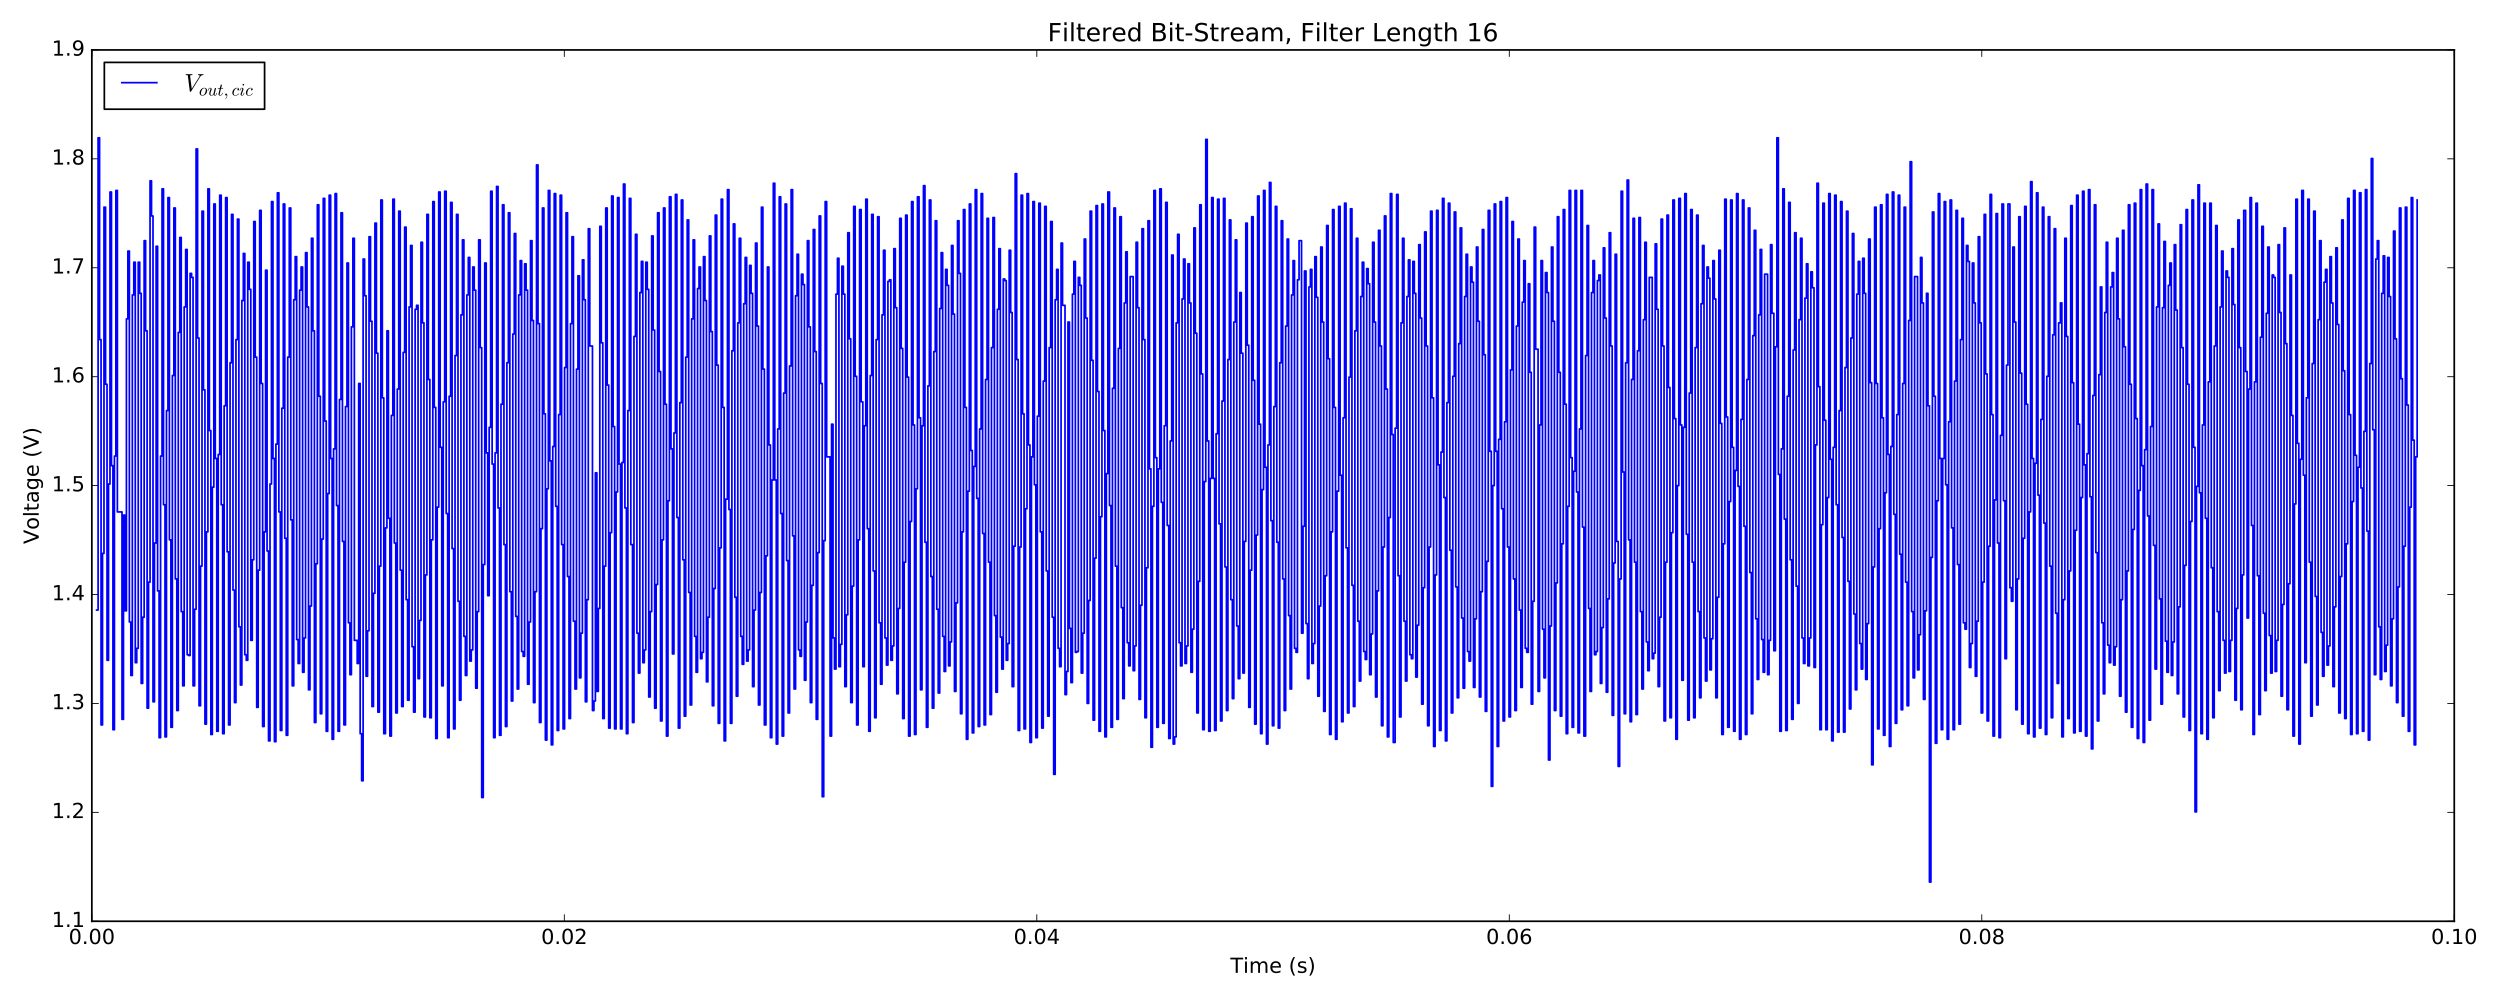 <?xml version="1.0" encoding="utf-8" standalone="no"?>
<!DOCTYPE svg PUBLIC "-//W3C//DTD SVG 1.1//EN"
  "http://www.w3.org/Graphics/SVG/1.1/DTD/svg11.dtd">
<!-- Created with matplotlib (http://matplotlib.org/) -->
<svg height="576pt" version="1.1" viewBox="0 0 1440 576" width="1440pt" xmlns="http://www.w3.org/2000/svg" xmlns:xlink="http://www.w3.org/1999/xlink">
 <defs>
  <style type="text/css">
*{stroke-linecap:butt;stroke-linejoin:round;stroke-miterlimit:100000;}
  </style>
 </defs>
 <g id="figure_1">
  <g id="patch_1">
   <path d="M 0 576 
L 1440 576 
L 1440 0 
L 0 0 
z
" style="fill:#ffffff;"/>
  </g>
  <g id="axes_1">
   <g id="patch_2">
    <path d="M 52.898 530.64 
L 1413.652 530.64 
L 1413.652 28.76 
L 52.898 28.76 
z
" style="fill:#ffffff;"/>
   </g>
   <g id="patch_3">
    <path d="M 1413.652 530.64 
L 1413.652 28.76 
" style="fill:none;stroke:#000000;stroke-linecap:square;stroke-linejoin:miter;"/>
   </g>
   <g id="patch_4">
    <path d="M 52.898 28.76 
L 1413.652 28.76 
" style="fill:none;stroke:#000000;stroke-linecap:square;stroke-linejoin:miter;"/>
   </g>
   <g id="patch_5">
    <path d="M 52.898 530.64 
L 52.898 28.76 
" style="fill:none;stroke:#000000;stroke-linecap:square;stroke-linejoin:miter;"/>
   </g>
   <g id="patch_6">
    <path d="M 52.898 530.64 
L 1413.652 530.64 
" style="fill:none;stroke:#000000;stroke-linecap:square;stroke-linejoin:miter;"/>
   </g>
   <g id="matplotlib.axis_1">
    <g id="xtick_1">
     <g id="line2d_1">
      <defs>
       <path d="M 0 0 
L 0 -4 
" id="m7d61889966" style="stroke:#000000;stroke-width:0.5;"/>
      </defs>
      <g>
       <use style="stroke:#000000;stroke-width:0.5;" x="52.898" xlink:href="#m7d61889966" y="530.64"/>
      </g>
     </g>
     <g id="line2d_2">
      <defs>
       <path d="M 0 0 
L 0 4 
" id="ma10d15dc15" style="stroke:#000000;stroke-width:0.5;"/>
      </defs>
      <g>
       <use style="stroke:#000000;stroke-width:0.5;" x="52.898" xlink:href="#ma10d15dc15" y="28.76"/>
      </g>
     </g>
     <g id="text_1">
      <!-- 0.00 -->
      <defs>
       <path d="M 31.781 66.406 
Q 24.172 66.406 20.328 58.906 
Q 16.5 51.422 16.5 36.375 
Q 16.5 21.391 20.328 13.891 
Q 24.172 6.391 31.781 6.391 
Q 39.453 6.391 43.281 13.891 
Q 47.125 21.391 47.125 36.375 
Q 47.125 51.422 43.281 58.906 
Q 39.453 66.406 31.781 66.406 
M 31.781 74.219 
Q 44.047 74.219 50.516 64.516 
Q 56.984 54.828 56.984 36.375 
Q 56.984 17.969 50.516 8.266 
Q 44.047 -1.422 31.781 -1.422 
Q 19.531 -1.422 13.062 8.266 
Q 6.594 17.969 6.594 36.375 
Q 6.594 54.828 13.062 64.516 
Q 19.531 74.219 31.781 74.219 
" id="BitstreamVeraSans-Roman-30"/>
       <path d="M 10.688 12.406 
L 21 12.406 
L 21 0 
L 10.688 0 
z
" id="BitstreamVeraSans-Roman-2e"/>
      </defs>
      <g transform="translate(39.538 543.758)scale(0.12 -0.12)">
       <use xlink:href="#BitstreamVeraSans-Roman-30"/>
       <use x="63.623" xlink:href="#BitstreamVeraSans-Roman-2e"/>
       <use x="95.41" xlink:href="#BitstreamVeraSans-Roman-30"/>
       <use x="159.033" xlink:href="#BitstreamVeraSans-Roman-30"/>
      </g>
     </g>
    </g>
    <g id="xtick_2">
     <g id="line2d_3">
      <g>
       <use style="stroke:#000000;stroke-width:0.5;" x="325.048" xlink:href="#m7d61889966" y="530.64"/>
      </g>
     </g>
     <g id="line2d_4">
      <g>
       <use style="stroke:#000000;stroke-width:0.5;" x="325.048" xlink:href="#ma10d15dc15" y="28.76"/>
      </g>
     </g>
     <g id="text_2">
      <!-- 0.02 -->
      <defs>
       <path d="M 19.188 8.297 
L 53.609 8.297 
L 53.609 0 
L 7.328 0 
L 7.328 8.297 
Q 12.938 14.109 22.625 23.891 
Q 32.328 33.688 34.812 36.531 
Q 39.547 41.844 41.422 45.531 
Q 43.312 49.219 43.312 52.781 
Q 43.312 58.594 39.234 62.25 
Q 35.156 65.922 28.609 65.922 
Q 23.969 65.922 18.812 64.312 
Q 13.672 62.703 7.812 59.422 
L 7.812 69.391 
Q 13.766 71.781 18.938 73 
Q 24.125 74.219 28.422 74.219 
Q 39.75 74.219 46.484 68.547 
Q 53.219 62.891 53.219 53.422 
Q 53.219 48.922 51.531 44.891 
Q 49.859 40.875 45.406 35.406 
Q 44.188 33.984 37.641 27.219 
Q 31.109 20.453 19.188 8.297 
" id="BitstreamVeraSans-Roman-32"/>
      </defs>
      <g transform="translate(311.689 543.758)scale(0.12 -0.12)">
       <use xlink:href="#BitstreamVeraSans-Roman-30"/>
       <use x="63.623" xlink:href="#BitstreamVeraSans-Roman-2e"/>
       <use x="95.41" xlink:href="#BitstreamVeraSans-Roman-30"/>
       <use x="159.033" xlink:href="#BitstreamVeraSans-Roman-32"/>
      </g>
     </g>
    </g>
    <g id="xtick_3">
     <g id="line2d_5">
      <g>
       <use style="stroke:#000000;stroke-width:0.5;" x="597.199" xlink:href="#m7d61889966" y="530.64"/>
      </g>
     </g>
     <g id="line2d_6">
      <g>
       <use style="stroke:#000000;stroke-width:0.5;" x="597.199" xlink:href="#ma10d15dc15" y="28.76"/>
      </g>
     </g>
     <g id="text_3">
      <!-- 0.04 -->
      <defs>
       <path d="M 37.797 64.312 
L 12.891 25.391 
L 37.797 25.391 
z
M 35.203 72.906 
L 47.609 72.906 
L 47.609 25.391 
L 58.016 25.391 
L 58.016 17.188 
L 47.609 17.188 
L 47.609 0 
L 37.797 0 
L 37.797 17.188 
L 4.891 17.188 
L 4.891 26.703 
z
" id="BitstreamVeraSans-Roman-34"/>
      </defs>
      <g transform="translate(583.84 543.758)scale(0.12 -0.12)">
       <use xlink:href="#BitstreamVeraSans-Roman-30"/>
       <use x="63.623" xlink:href="#BitstreamVeraSans-Roman-2e"/>
       <use x="95.41" xlink:href="#BitstreamVeraSans-Roman-30"/>
       <use x="159.033" xlink:href="#BitstreamVeraSans-Roman-34"/>
      </g>
     </g>
    </g>
    <g id="xtick_4">
     <g id="line2d_7">
      <g>
       <use style="stroke:#000000;stroke-width:0.5;" x="869.351" xlink:href="#m7d61889966" y="530.64"/>
      </g>
     </g>
     <g id="line2d_8">
      <g>
       <use style="stroke:#000000;stroke-width:0.5;" x="869.351" xlink:href="#ma10d15dc15" y="28.76"/>
      </g>
     </g>
     <g id="text_4">
      <!-- 0.06 -->
      <defs>
       <path d="M 33.016 40.375 
Q 26.375 40.375 22.484 35.828 
Q 18.609 31.297 18.609 23.391 
Q 18.609 15.531 22.484 10.953 
Q 26.375 6.391 33.016 6.391 
Q 39.656 6.391 43.531 10.953 
Q 47.406 15.531 47.406 23.391 
Q 47.406 31.297 43.531 35.828 
Q 39.656 40.375 33.016 40.375 
M 52.594 71.297 
L 52.594 62.312 
Q 48.875 64.062 45.094 64.984 
Q 41.312 65.922 37.594 65.922 
Q 27.828 65.922 22.672 59.328 
Q 17.531 52.734 16.797 39.406 
Q 19.672 43.656 24.016 45.922 
Q 28.375 48.188 33.594 48.188 
Q 44.578 48.188 50.953 41.516 
Q 57.328 34.859 57.328 23.391 
Q 57.328 12.156 50.688 5.359 
Q 44.047 -1.422 33.016 -1.422 
Q 20.359 -1.422 13.672 8.266 
Q 6.984 17.969 6.984 36.375 
Q 6.984 53.656 15.188 63.938 
Q 23.391 74.219 37.203 74.219 
Q 40.922 74.219 44.703 73.484 
Q 48.484 72.75 52.594 71.297 
" id="BitstreamVeraSans-Roman-36"/>
      </defs>
      <g transform="translate(855.991 543.758)scale(0.12 -0.12)">
       <use xlink:href="#BitstreamVeraSans-Roman-30"/>
       <use x="63.623" xlink:href="#BitstreamVeraSans-Roman-2e"/>
       <use x="95.41" xlink:href="#BitstreamVeraSans-Roman-30"/>
       <use x="159.033" xlink:href="#BitstreamVeraSans-Roman-36"/>
      </g>
     </g>
    </g>
    <g id="xtick_5">
     <g id="line2d_9">
      <g>
       <use style="stroke:#000000;stroke-width:0.5;" x="1141.502" xlink:href="#m7d61889966" y="530.64"/>
      </g>
     </g>
     <g id="line2d_10">
      <g>
       <use style="stroke:#000000;stroke-width:0.5;" x="1141.502" xlink:href="#ma10d15dc15" y="28.76"/>
      </g>
     </g>
     <g id="text_5">
      <!-- 0.08 -->
      <defs>
       <path d="M 31.781 34.625 
Q 24.75 34.625 20.719 30.859 
Q 16.703 27.094 16.703 20.516 
Q 16.703 13.922 20.719 10.156 
Q 24.75 6.391 31.781 6.391 
Q 38.812 6.391 42.859 10.172 
Q 46.922 13.969 46.922 20.516 
Q 46.922 27.094 42.891 30.859 
Q 38.875 34.625 31.781 34.625 
M 21.922 38.812 
Q 15.578 40.375 12.031 44.719 
Q 8.5 49.078 8.5 55.328 
Q 8.5 64.062 14.719 69.141 
Q 20.953 74.219 31.781 74.219 
Q 42.672 74.219 48.875 69.141 
Q 55.078 64.062 55.078 55.328 
Q 55.078 49.078 51.531 44.719 
Q 48 40.375 41.703 38.812 
Q 48.828 37.156 52.797 32.312 
Q 56.781 27.484 56.781 20.516 
Q 56.781 9.906 50.312 4.234 
Q 43.844 -1.422 31.781 -1.422 
Q 19.734 -1.422 13.25 4.234 
Q 6.781 9.906 6.781 20.516 
Q 6.781 27.484 10.781 32.312 
Q 14.797 37.156 21.922 38.812 
M 18.312 54.391 
Q 18.312 48.734 21.844 45.562 
Q 25.391 42.391 31.781 42.391 
Q 38.141 42.391 41.719 45.562 
Q 45.312 48.734 45.312 54.391 
Q 45.312 60.062 41.719 63.234 
Q 38.141 66.406 31.781 66.406 
Q 25.391 66.406 21.844 63.234 
Q 18.312 60.062 18.312 54.391 
" id="BitstreamVeraSans-Roman-38"/>
      </defs>
      <g transform="translate(1128.142 543.758)scale(0.12 -0.12)">
       <use xlink:href="#BitstreamVeraSans-Roman-30"/>
       <use x="63.623" xlink:href="#BitstreamVeraSans-Roman-2e"/>
       <use x="95.41" xlink:href="#BitstreamVeraSans-Roman-30"/>
       <use x="159.033" xlink:href="#BitstreamVeraSans-Roman-38"/>
      </g>
     </g>
    </g>
    <g id="xtick_6">
     <g id="line2d_11">
      <g>
       <use style="stroke:#000000;stroke-width:0.5;" x="1413.652" xlink:href="#m7d61889966" y="530.64"/>
      </g>
     </g>
     <g id="line2d_12">
      <g>
       <use style="stroke:#000000;stroke-width:0.5;" x="1413.652" xlink:href="#ma10d15dc15" y="28.76"/>
      </g>
     </g>
     <g id="text_6">
      <!-- 0.10 -->
      <defs>
       <path d="M 12.406 8.297 
L 28.516 8.297 
L 28.516 63.922 
L 10.984 60.406 
L 10.984 69.391 
L 28.422 72.906 
L 38.281 72.906 
L 38.281 8.297 
L 54.391 8.297 
L 54.391 0 
L 12.406 0 
z
" id="BitstreamVeraSans-Roman-31"/>
      </defs>
      <g transform="translate(1400.293 543.758)scale(0.12 -0.12)">
       <use xlink:href="#BitstreamVeraSans-Roman-30"/>
       <use x="63.623" xlink:href="#BitstreamVeraSans-Roman-2e"/>
       <use x="95.41" xlink:href="#BitstreamVeraSans-Roman-31"/>
       <use x="159.033" xlink:href="#BitstreamVeraSans-Roman-30"/>
      </g>
     </g>
    </g>
    <g id="text_7">
     <!-- Time (s) -->
     <defs>
      <path d="M 31 75.875 
Q 24.469 64.656 21.281 53.656 
Q 18.109 42.672 18.109 31.391 
Q 18.109 20.125 21.312 9.062 
Q 24.516 -2 31 -13.188 
L 23.188 -13.188 
Q 15.875 -1.703 12.234 9.375 
Q 8.594 20.453 8.594 31.391 
Q 8.594 42.281 12.203 53.312 
Q 15.828 64.359 23.188 75.875 
z
" id="BitstreamVeraSans-Roman-28"/>
      <path d="M 56.203 29.594 
L 56.203 25.203 
L 14.891 25.203 
Q 15.484 15.922 20.484 11.062 
Q 25.484 6.203 34.422 6.203 
Q 39.594 6.203 44.453 7.469 
Q 49.312 8.734 54.109 11.281 
L 54.109 2.781 
Q 49.266 0.734 44.188 -0.344 
Q 39.109 -1.422 33.891 -1.422 
Q 20.797 -1.422 13.156 6.188 
Q 5.516 13.812 5.516 26.812 
Q 5.516 40.234 12.766 48.109 
Q 20.016 56 32.328 56 
Q 43.359 56 49.781 48.891 
Q 56.203 41.797 56.203 29.594 
M 47.219 32.234 
Q 47.125 39.594 43.094 43.984 
Q 39.062 48.391 32.422 48.391 
Q 24.906 48.391 20.391 44.141 
Q 15.875 39.891 15.188 32.172 
z
" id="BitstreamVeraSans-Roman-65"/>
      <path d="M 44.281 53.078 
L 44.281 44.578 
Q 40.484 46.531 36.375 47.5 
Q 32.281 48.484 27.875 48.484 
Q 21.188 48.484 17.844 46.438 
Q 14.5 44.391 14.5 40.281 
Q 14.5 37.156 16.891 35.375 
Q 19.281 33.594 26.516 31.984 
L 29.594 31.297 
Q 39.156 29.25 43.188 25.516 
Q 47.219 21.781 47.219 15.094 
Q 47.219 7.469 41.188 3.016 
Q 35.156 -1.422 24.609 -1.422 
Q 20.219 -1.422 15.453 -0.562 
Q 10.688 0.297 5.422 2 
L 5.422 11.281 
Q 10.406 8.688 15.234 7.391 
Q 20.062 6.109 24.812 6.109 
Q 31.156 6.109 34.562 8.281 
Q 37.984 10.453 37.984 14.406 
Q 37.984 18.062 35.516 20.016 
Q 33.062 21.969 24.703 23.781 
L 21.578 24.516 
Q 13.234 26.266 9.516 29.906 
Q 5.812 33.547 5.812 39.891 
Q 5.812 47.609 11.281 51.797 
Q 16.75 56 26.812 56 
Q 31.781 56 36.172 55.266 
Q 40.578 54.547 44.281 53.078 
" id="BitstreamVeraSans-Roman-73"/>
      <path d="M 9.422 54.688 
L 18.406 54.688 
L 18.406 0 
L 9.422 0 
z
M 9.422 75.984 
L 18.406 75.984 
L 18.406 64.594 
L 9.422 64.594 
z
" id="BitstreamVeraSans-Roman-69"/>
      <path d="M 8.016 75.875 
L 15.828 75.875 
Q 23.141 64.359 26.781 53.312 
Q 30.422 42.281 30.422 31.391 
Q 30.422 20.453 26.781 9.375 
Q 23.141 -1.703 15.828 -13.188 
L 8.016 -13.188 
Q 14.5 -2 17.703 9.062 
Q 20.906 20.125 20.906 31.391 
Q 20.906 42.672 17.703 53.656 
Q 14.5 64.656 8.016 75.875 
" id="BitstreamVeraSans-Roman-29"/>
      <path d="M 52 44.188 
Q 55.375 50.25 60.062 53.125 
Q 64.75 56 71.094 56 
Q 79.641 56 84.281 50.016 
Q 88.922 44.047 88.922 33.016 
L 88.922 0 
L 79.891 0 
L 79.891 32.719 
Q 79.891 40.578 77.094 44.375 
Q 74.312 48.188 68.609 48.188 
Q 61.625 48.188 57.562 43.547 
Q 53.516 38.922 53.516 30.906 
L 53.516 0 
L 44.484 0 
L 44.484 32.719 
Q 44.484 40.625 41.703 44.406 
Q 38.922 48.188 33.109 48.188 
Q 26.219 48.188 22.156 43.531 
Q 18.109 38.875 18.109 30.906 
L 18.109 0 
L 9.078 0 
L 9.078 54.688 
L 18.109 54.688 
L 18.109 46.188 
Q 21.188 51.219 25.484 53.609 
Q 29.781 56 35.688 56 
Q 41.656 56 45.828 52.969 
Q 50 49.953 52 44.188 
" id="BitstreamVeraSans-Roman-6d"/>
      <path d="M -0.297 72.906 
L 61.375 72.906 
L 61.375 64.594 
L 35.5 64.594 
L 35.5 0 
L 25.594 0 
L 25.594 64.594 
L -0.297 64.594 
z
" id="BitstreamVeraSans-Roman-54"/>
      <path id="BitstreamVeraSans-Roman-20"/>
     </defs>
     <g transform="translate(708.696 560.372)scale(0.12 -0.12)">
      <use xlink:href="#BitstreamVeraSans-Roman-54"/>
      <use x="61.037" xlink:href="#BitstreamVeraSans-Roman-69"/>
      <use x="88.82" xlink:href="#BitstreamVeraSans-Roman-6d"/>
      <use x="186.232" xlink:href="#BitstreamVeraSans-Roman-65"/>
      <use x="247.756" xlink:href="#BitstreamVeraSans-Roman-20"/>
      <use x="279.543" xlink:href="#BitstreamVeraSans-Roman-28"/>
      <use x="318.557" xlink:href="#BitstreamVeraSans-Roman-73"/>
      <use x="370.656" xlink:href="#BitstreamVeraSans-Roman-29"/>
     </g>
    </g>
   </g>
   <g id="matplotlib.axis_2">
    <g id="ytick_1">
     <g id="line2d_13">
      <defs>
       <path d="M 0 0 
L 4 0 
" id="m7d65ee7bbf" style="stroke:#000000;stroke-width:0.5;"/>
      </defs>
      <g>
       <use style="stroke:#000000;stroke-width:0.5;" x="52.898" xlink:href="#m7d65ee7bbf" y="530.64"/>
      </g>
     </g>
     <g id="line2d_14">
      <defs>
       <path d="M 0 0 
L -4 0 
" id="mf5b293521c" style="stroke:#000000;stroke-width:0.5;"/>
      </defs>
      <g>
       <use style="stroke:#000000;stroke-width:0.5;" x="1413.652" xlink:href="#mf5b293521c" y="530.64"/>
      </g>
     </g>
     <g id="text_8">
      <!-- 1.1 -->
      <g transform="translate(29.814 533.951)scale(0.12 -0.12)">
       <use xlink:href="#BitstreamVeraSans-Roman-31"/>
       <use x="63.623" xlink:href="#BitstreamVeraSans-Roman-2e"/>
       <use x="95.41" xlink:href="#BitstreamVeraSans-Roman-31"/>
      </g>
     </g>
    </g>
    <g id="ytick_2">
     <g id="line2d_15">
      <g>
       <use style="stroke:#000000;stroke-width:0.5;" x="52.898" xlink:href="#m7d65ee7bbf" y="467.905"/>
      </g>
     </g>
     <g id="line2d_16">
      <g>
       <use style="stroke:#000000;stroke-width:0.5;" x="1413.652" xlink:href="#mf5b293521c" y="467.905"/>
      </g>
     </g>
     <g id="text_9">
      <!-- 1.2 -->
      <g transform="translate(29.814 471.216)scale(0.12 -0.12)">
       <use xlink:href="#BitstreamVeraSans-Roman-31"/>
       <use x="63.623" xlink:href="#BitstreamVeraSans-Roman-2e"/>
       <use x="95.41" xlink:href="#BitstreamVeraSans-Roman-32"/>
      </g>
     </g>
    </g>
    <g id="ytick_3">
     <g id="line2d_17">
      <g>
       <use style="stroke:#000000;stroke-width:0.5;" x="52.898" xlink:href="#m7d65ee7bbf" y="405.17"/>
      </g>
     </g>
     <g id="line2d_18">
      <g>
       <use style="stroke:#000000;stroke-width:0.5;" x="1413.652" xlink:href="#mf5b293521c" y="405.17"/>
      </g>
     </g>
     <g id="text_10">
      <!-- 1.3 -->
      <defs>
       <path d="M 40.578 39.312 
Q 47.656 37.797 51.625 33 
Q 55.609 28.219 55.609 21.188 
Q 55.609 10.406 48.188 4.484 
Q 40.766 -1.422 27.094 -1.422 
Q 22.516 -1.422 17.656 -0.516 
Q 12.797 0.391 7.625 2.203 
L 7.625 11.719 
Q 11.719 9.328 16.594 8.109 
Q 21.484 6.891 26.812 6.891 
Q 36.078 6.891 40.938 10.547 
Q 45.797 14.203 45.797 21.188 
Q 45.797 27.641 41.281 31.266 
Q 36.766 34.906 28.719 34.906 
L 20.219 34.906 
L 20.219 43.016 
L 29.109 43.016 
Q 36.375 43.016 40.234 45.922 
Q 44.094 48.828 44.094 54.297 
Q 44.094 59.906 40.109 62.906 
Q 36.141 65.922 28.719 65.922 
Q 24.656 65.922 20.016 65.031 
Q 15.375 64.156 9.812 62.312 
L 9.812 71.094 
Q 15.438 72.656 20.344 73.438 
Q 25.25 74.219 29.594 74.219 
Q 40.828 74.219 47.359 69.109 
Q 53.906 64.016 53.906 55.328 
Q 53.906 49.266 50.438 45.094 
Q 46.969 40.922 40.578 39.312 
" id="BitstreamVeraSans-Roman-33"/>
      </defs>
      <g transform="translate(29.814 408.481)scale(0.12 -0.12)">
       <use xlink:href="#BitstreamVeraSans-Roman-31"/>
       <use x="63.623" xlink:href="#BitstreamVeraSans-Roman-2e"/>
       <use x="95.41" xlink:href="#BitstreamVeraSans-Roman-33"/>
      </g>
     </g>
    </g>
    <g id="ytick_4">
     <g id="line2d_19">
      <g>
       <use style="stroke:#000000;stroke-width:0.5;" x="52.898" xlink:href="#m7d65ee7bbf" y="342.435"/>
      </g>
     </g>
     <g id="line2d_20">
      <g>
       <use style="stroke:#000000;stroke-width:0.5;" x="1413.652" xlink:href="#mf5b293521c" y="342.435"/>
      </g>
     </g>
     <g id="text_11">
      <!-- 1.4 -->
      <g transform="translate(29.814 345.746)scale(0.12 -0.12)">
       <use xlink:href="#BitstreamVeraSans-Roman-31"/>
       <use x="63.623" xlink:href="#BitstreamVeraSans-Roman-2e"/>
       <use x="95.41" xlink:href="#BitstreamVeraSans-Roman-34"/>
      </g>
     </g>
    </g>
    <g id="ytick_5">
     <g id="line2d_21">
      <g>
       <use style="stroke:#000000;stroke-width:0.5;" x="52.898" xlink:href="#m7d65ee7bbf" y="279.7"/>
      </g>
     </g>
     <g id="line2d_22">
      <g>
       <use style="stroke:#000000;stroke-width:0.5;" x="1413.652" xlink:href="#mf5b293521c" y="279.7"/>
      </g>
     </g>
     <g id="text_12">
      <!-- 1.5 -->
      <defs>
       <path d="M 10.797 72.906 
L 49.516 72.906 
L 49.516 64.594 
L 19.828 64.594 
L 19.828 46.734 
Q 21.969 47.469 24.109 47.828 
Q 26.266 48.188 28.422 48.188 
Q 40.625 48.188 47.75 41.5 
Q 54.891 34.812 54.891 23.391 
Q 54.891 11.625 47.562 5.094 
Q 40.234 -1.422 26.906 -1.422 
Q 22.312 -1.422 17.547 -0.641 
Q 12.797 0.141 7.719 1.703 
L 7.719 11.625 
Q 12.109 9.234 16.797 8.062 
Q 21.484 6.891 26.703 6.891 
Q 35.156 6.891 40.078 11.328 
Q 45.016 15.766 45.016 23.391 
Q 45.016 31 40.078 35.438 
Q 35.156 39.891 26.703 39.891 
Q 22.75 39.891 18.812 39.016 
Q 14.891 38.141 10.797 36.281 
z
" id="BitstreamVeraSans-Roman-35"/>
      </defs>
      <g transform="translate(29.814 283.011)scale(0.12 -0.12)">
       <use xlink:href="#BitstreamVeraSans-Roman-31"/>
       <use x="63.623" xlink:href="#BitstreamVeraSans-Roman-2e"/>
       <use x="95.41" xlink:href="#BitstreamVeraSans-Roman-35"/>
      </g>
     </g>
    </g>
    <g id="ytick_6">
     <g id="line2d_23">
      <g>
       <use style="stroke:#000000;stroke-width:0.5;" x="52.898" xlink:href="#m7d65ee7bbf" y="216.965"/>
      </g>
     </g>
     <g id="line2d_24">
      <g>
       <use style="stroke:#000000;stroke-width:0.5;" x="1413.652" xlink:href="#mf5b293521c" y="216.965"/>
      </g>
     </g>
     <g id="text_13">
      <!-- 1.6 -->
      <g transform="translate(29.814 220.276)scale(0.12 -0.12)">
       <use xlink:href="#BitstreamVeraSans-Roman-31"/>
       <use x="63.623" xlink:href="#BitstreamVeraSans-Roman-2e"/>
       <use x="95.41" xlink:href="#BitstreamVeraSans-Roman-36"/>
      </g>
     </g>
    </g>
    <g id="ytick_7">
     <g id="line2d_25">
      <g>
       <use style="stroke:#000000;stroke-width:0.5;" x="52.898" xlink:href="#m7d65ee7bbf" y="154.23"/>
      </g>
     </g>
     <g id="line2d_26">
      <g>
       <use style="stroke:#000000;stroke-width:0.5;" x="1413.652" xlink:href="#mf5b293521c" y="154.23"/>
      </g>
     </g>
     <g id="text_14">
      <!-- 1.7 -->
      <defs>
       <path d="M 8.203 72.906 
L 55.078 72.906 
L 55.078 68.703 
L 28.609 0 
L 18.312 0 
L 43.219 64.594 
L 8.203 64.594 
z
" id="BitstreamVeraSans-Roman-37"/>
      </defs>
      <g transform="translate(29.814 157.541)scale(0.12 -0.12)">
       <use xlink:href="#BitstreamVeraSans-Roman-31"/>
       <use x="63.623" xlink:href="#BitstreamVeraSans-Roman-2e"/>
       <use x="95.41" xlink:href="#BitstreamVeraSans-Roman-37"/>
      </g>
     </g>
    </g>
    <g id="ytick_8">
     <g id="line2d_27">
      <g>
       <use style="stroke:#000000;stroke-width:0.5;" x="52.898" xlink:href="#m7d65ee7bbf" y="91.495"/>
      </g>
     </g>
     <g id="line2d_28">
      <g>
       <use style="stroke:#000000;stroke-width:0.5;" x="1413.652" xlink:href="#mf5b293521c" y="91.495"/>
      </g>
     </g>
     <g id="text_15">
      <!-- 1.8 -->
      <g transform="translate(29.814 94.806)scale(0.12 -0.12)">
       <use xlink:href="#BitstreamVeraSans-Roman-31"/>
       <use x="63.623" xlink:href="#BitstreamVeraSans-Roman-2e"/>
       <use x="95.41" xlink:href="#BitstreamVeraSans-Roman-38"/>
      </g>
     </g>
    </g>
    <g id="ytick_9">
     <g id="line2d_29">
      <g>
       <use style="stroke:#000000;stroke-width:0.5;" x="52.898" xlink:href="#m7d65ee7bbf" y="28.76"/>
      </g>
     </g>
     <g id="line2d_30">
      <g>
       <use style="stroke:#000000;stroke-width:0.5;" x="1413.652" xlink:href="#mf5b293521c" y="28.76"/>
      </g>
     </g>
     <g id="text_16">
      <!-- 1.9 -->
      <defs>
       <path d="M 10.984 1.516 
L 10.984 10.5 
Q 14.703 8.734 18.5 7.812 
Q 22.312 6.891 25.984 6.891 
Q 35.75 6.891 40.891 13.453 
Q 46.047 20.016 46.781 33.406 
Q 43.953 29.203 39.594 26.953 
Q 35.25 24.703 29.984 24.703 
Q 19.047 24.703 12.672 31.312 
Q 6.297 37.938 6.297 49.422 
Q 6.297 60.641 12.938 67.422 
Q 19.578 74.219 30.609 74.219 
Q 43.266 74.219 49.922 64.516 
Q 56.594 54.828 56.594 36.375 
Q 56.594 19.141 48.406 8.859 
Q 40.234 -1.422 26.422 -1.422 
Q 22.703 -1.422 18.891 -0.688 
Q 15.094 0.047 10.984 1.516 
M 30.609 32.422 
Q 37.25 32.422 41.125 36.953 
Q 45.016 41.5 45.016 49.422 
Q 45.016 57.281 41.125 61.844 
Q 37.25 66.406 30.609 66.406 
Q 23.969 66.406 20.094 61.844 
Q 16.219 57.281 16.219 49.422 
Q 16.219 41.5 20.094 36.953 
Q 23.969 32.422 30.609 32.422 
" id="BitstreamVeraSans-Roman-39"/>
      </defs>
      <g transform="translate(29.814 32.071)scale(0.12 -0.12)">
       <use xlink:href="#BitstreamVeraSans-Roman-31"/>
       <use x="63.623" xlink:href="#BitstreamVeraSans-Roman-2e"/>
       <use x="95.41" xlink:href="#BitstreamVeraSans-Roman-39"/>
      </g>
     </g>
    </g>
    <g id="text_17">
     <!-- Voltage (V) -->
     <defs>
      <path d="M 28.609 0 
L 0.781 72.906 
L 11.078 72.906 
L 34.188 11.531 
L 57.328 72.906 
L 67.578 72.906 
L 39.797 0 
z
" id="BitstreamVeraSans-Roman-56"/>
      <path d="M 18.312 70.219 
L 18.312 54.688 
L 36.812 54.688 
L 36.812 47.703 
L 18.312 47.703 
L 18.312 18.016 
Q 18.312 11.328 20.141 9.422 
Q 21.969 7.516 27.594 7.516 
L 36.812 7.516 
L 36.812 0 
L 27.594 0 
Q 17.188 0 13.234 3.875 
Q 9.281 7.766 9.281 18.016 
L 9.281 47.703 
L 2.688 47.703 
L 2.688 54.688 
L 9.281 54.688 
L 9.281 70.219 
z
" id="BitstreamVeraSans-Roman-74"/>
      <path d="M 30.609 48.391 
Q 23.391 48.391 19.188 42.75 
Q 14.984 37.109 14.984 27.297 
Q 14.984 17.484 19.156 11.844 
Q 23.344 6.203 30.609 6.203 
Q 37.797 6.203 41.984 11.859 
Q 46.188 17.531 46.188 27.297 
Q 46.188 37.016 41.984 42.703 
Q 37.797 48.391 30.609 48.391 
M 30.609 56 
Q 42.328 56 49.016 48.375 
Q 55.719 40.766 55.719 27.297 
Q 55.719 13.875 49.016 6.219 
Q 42.328 -1.422 30.609 -1.422 
Q 18.844 -1.422 12.172 6.219 
Q 5.516 13.875 5.516 27.297 
Q 5.516 40.766 12.172 48.375 
Q 18.844 56 30.609 56 
" id="BitstreamVeraSans-Roman-6f"/>
      <path d="M 9.422 75.984 
L 18.406 75.984 
L 18.406 0 
L 9.422 0 
z
" id="BitstreamVeraSans-Roman-6c"/>
      <path d="M 34.281 27.484 
Q 23.391 27.484 19.188 25 
Q 14.984 22.516 14.984 16.5 
Q 14.984 11.719 18.141 8.906 
Q 21.297 6.109 26.703 6.109 
Q 34.188 6.109 38.703 11.406 
Q 43.219 16.703 43.219 25.484 
L 43.219 27.484 
z
M 52.203 31.203 
L 52.203 0 
L 43.219 0 
L 43.219 8.297 
Q 40.141 3.328 35.547 0.953 
Q 30.953 -1.422 24.312 -1.422 
Q 15.922 -1.422 10.953 3.297 
Q 6 8.016 6 15.922 
Q 6 25.141 12.172 29.828 
Q 18.359 34.516 30.609 34.516 
L 43.219 34.516 
L 43.219 35.406 
Q 43.219 41.609 39.141 45 
Q 35.062 48.391 27.688 48.391 
Q 23 48.391 18.547 47.266 
Q 14.109 46.141 10.016 43.891 
L 10.016 52.203 
Q 14.938 54.109 19.578 55.047 
Q 24.219 56 28.609 56 
Q 40.484 56 46.344 49.844 
Q 52.203 43.703 52.203 31.203 
" id="BitstreamVeraSans-Roman-61"/>
      <path d="M 45.406 27.984 
Q 45.406 37.75 41.375 43.109 
Q 37.359 48.484 30.078 48.484 
Q 22.859 48.484 18.828 43.109 
Q 14.797 37.75 14.797 27.984 
Q 14.797 18.266 18.828 12.891 
Q 22.859 7.516 30.078 7.516 
Q 37.359 7.516 41.375 12.891 
Q 45.406 18.266 45.406 27.984 
M 54.391 6.781 
Q 54.391 -7.172 48.188 -13.984 
Q 42 -20.797 29.203 -20.797 
Q 24.469 -20.797 20.266 -20.094 
Q 16.062 -19.391 12.109 -17.922 
L 12.109 -9.188 
Q 16.062 -11.328 19.922 -12.344 
Q 23.781 -13.375 27.781 -13.375 
Q 36.625 -13.375 41.016 -8.766 
Q 45.406 -4.156 45.406 5.172 
L 45.406 9.625 
Q 42.625 4.781 38.281 2.391 
Q 33.938 0 27.875 0 
Q 17.828 0 11.672 7.656 
Q 5.516 15.328 5.516 27.984 
Q 5.516 40.672 11.672 48.328 
Q 17.828 56 27.875 56 
Q 33.938 56 38.281 53.609 
Q 42.625 51.219 45.406 46.391 
L 45.406 54.688 
L 54.391 54.688 
z
" id="BitstreamVeraSans-Roman-67"/>
     </defs>
     <g transform="translate(22.318 313.359)rotate(-90.0)scale(0.12 -0.12)">
      <use xlink:href="#BitstreamVeraSans-Roman-56"/>
      <use x="68.299" xlink:href="#BitstreamVeraSans-Roman-6f"/>
      <use x="129.48" xlink:href="#BitstreamVeraSans-Roman-6c"/>
      <use x="157.264" xlink:href="#BitstreamVeraSans-Roman-74"/>
      <use x="196.473" xlink:href="#BitstreamVeraSans-Roman-61"/>
      <use x="257.752" xlink:href="#BitstreamVeraSans-Roman-67"/>
      <use x="321.229" xlink:href="#BitstreamVeraSans-Roman-65"/>
      <use x="382.752" xlink:href="#BitstreamVeraSans-Roman-20"/>
      <use x="414.539" xlink:href="#BitstreamVeraSans-Roman-28"/>
      <use x="453.553" xlink:href="#BitstreamVeraSans-Roman-56"/>
      <use x="521.961" xlink:href="#BitstreamVeraSans-Roman-29"/>
     </g>
    </g>
   </g>
   <g id="text_18">
    <!-- Filtered Bit-Stream, Filter Length 16 -->
    <defs>
     <path d="M 4.891 31.391 
L 31.203 31.391 
L 31.203 23.391 
L 4.891 23.391 
z
" id="BitstreamVeraSans-Roman-2d"/>
     <path d="M 9.812 72.906 
L 51.703 72.906 
L 51.703 64.594 
L 19.672 64.594 
L 19.672 43.109 
L 48.578 43.109 
L 48.578 34.812 
L 19.672 34.812 
L 19.672 0 
L 9.812 0 
z
" id="BitstreamVeraSans-Roman-46"/>
     <path d="M 11.719 12.406 
L 22.016 12.406 
L 22.016 4 
L 14.016 -11.625 
L 7.719 -11.625 
L 11.719 4 
z
" id="BitstreamVeraSans-Roman-2c"/>
     <path d="M 53.516 70.516 
L 53.516 60.891 
Q 47.906 63.578 42.922 64.891 
Q 37.938 66.219 33.297 66.219 
Q 25.25 66.219 20.875 63.094 
Q 16.5 59.969 16.5 54.203 
Q 16.5 49.359 19.406 46.891 
Q 22.312 44.438 30.422 42.922 
L 36.375 41.703 
Q 47.406 39.594 52.656 34.297 
Q 57.906 29 57.906 20.125 
Q 57.906 9.516 50.797 4.047 
Q 43.703 -1.422 29.984 -1.422 
Q 24.812 -1.422 18.969 -0.25 
Q 13.141 0.922 6.891 3.219 
L 6.891 13.375 
Q 12.891 10.016 18.656 8.297 
Q 24.422 6.594 29.984 6.594 
Q 38.422 6.594 43.016 9.906 
Q 47.609 13.234 47.609 19.391 
Q 47.609 24.75 44.312 27.781 
Q 41.016 30.812 33.5 32.328 
L 27.484 33.5 
Q 16.453 35.688 11.516 40.375 
Q 6.594 45.062 6.594 53.422 
Q 6.594 63.094 13.406 68.656 
Q 20.219 74.219 32.172 74.219 
Q 37.312 74.219 42.625 73.281 
Q 47.953 72.359 53.516 70.516 
" id="BitstreamVeraSans-Roman-53"/>
     <path d="M 19.672 34.812 
L 19.672 8.109 
L 35.5 8.109 
Q 43.453 8.109 47.281 11.406 
Q 51.125 14.703 51.125 21.484 
Q 51.125 28.328 47.281 31.562 
Q 43.453 34.812 35.5 34.812 
z
M 19.672 64.797 
L 19.672 42.828 
L 34.281 42.828 
Q 41.5 42.828 45.031 45.531 
Q 48.578 48.25 48.578 53.812 
Q 48.578 59.328 45.031 62.062 
Q 41.5 64.797 34.281 64.797 
z
M 9.812 72.906 
L 35.016 72.906 
Q 46.297 72.906 52.391 68.219 
Q 58.5 63.531 58.5 54.891 
Q 58.5 48.188 55.375 44.234 
Q 52.25 40.281 46.188 39.312 
Q 53.469 37.75 57.5 32.781 
Q 61.531 27.828 61.531 20.406 
Q 61.531 10.641 54.891 5.312 
Q 48.25 0 35.984 0 
L 9.812 0 
z
" id="BitstreamVeraSans-Roman-42"/>
     <path d="M 41.109 46.297 
Q 39.594 47.172 37.812 47.578 
Q 36.031 48 33.891 48 
Q 26.266 48 22.188 43.047 
Q 18.109 38.094 18.109 28.812 
L 18.109 0 
L 9.078 0 
L 9.078 54.688 
L 18.109 54.688 
L 18.109 46.188 
Q 20.953 51.172 25.484 53.578 
Q 30.031 56 36.531 56 
Q 37.453 56 38.578 55.875 
Q 39.703 55.766 41.062 55.516 
z
" id="BitstreamVeraSans-Roman-72"/>
     <path d="M 45.406 46.391 
L 45.406 75.984 
L 54.391 75.984 
L 54.391 0 
L 45.406 0 
L 45.406 8.203 
Q 42.578 3.328 38.25 0.953 
Q 33.938 -1.422 27.875 -1.422 
Q 17.969 -1.422 11.734 6.484 
Q 5.516 14.406 5.516 27.297 
Q 5.516 40.188 11.734 48.094 
Q 17.969 56 27.875 56 
Q 33.938 56 38.25 53.625 
Q 42.578 51.266 45.406 46.391 
M 14.797 27.297 
Q 14.797 17.391 18.875 11.75 
Q 22.953 6.109 30.078 6.109 
Q 37.203 6.109 41.297 11.75 
Q 45.406 17.391 45.406 27.297 
Q 45.406 37.203 41.297 42.844 
Q 37.203 48.484 30.078 48.484 
Q 22.953 48.484 18.875 42.844 
Q 14.797 37.203 14.797 27.297 
" id="BitstreamVeraSans-Roman-64"/>
     <path d="M 54.891 33.016 
L 54.891 0 
L 45.906 0 
L 45.906 32.719 
Q 45.906 40.484 42.875 44.328 
Q 39.844 48.188 33.797 48.188 
Q 26.516 48.188 22.312 43.547 
Q 18.109 38.922 18.109 30.906 
L 18.109 0 
L 9.078 0 
L 9.078 54.688 
L 18.109 54.688 
L 18.109 46.188 
Q 21.344 51.125 25.703 53.562 
Q 30.078 56 35.797 56 
Q 45.219 56 50.047 50.172 
Q 54.891 44.344 54.891 33.016 
" id="BitstreamVeraSans-Roman-6e"/>
     <path d="M 54.891 33.016 
L 54.891 0 
L 45.906 0 
L 45.906 32.719 
Q 45.906 40.484 42.875 44.328 
Q 39.844 48.188 33.797 48.188 
Q 26.516 48.188 22.312 43.547 
Q 18.109 38.922 18.109 30.906 
L 18.109 0 
L 9.078 0 
L 9.078 75.984 
L 18.109 75.984 
L 18.109 46.188 
Q 21.344 51.125 25.703 53.562 
Q 30.078 56 35.797 56 
Q 45.219 56 50.047 50.172 
Q 54.891 44.344 54.891 33.016 
" id="BitstreamVeraSans-Roman-68"/>
     <path d="M 9.812 72.906 
L 19.672 72.906 
L 19.672 8.297 
L 55.172 8.297 
L 55.172 0 
L 9.812 0 
z
" id="BitstreamVeraSans-Roman-4c"/>
    </defs>
    <g transform="translate(603.452 23.76)scale(0.144 -0.144)">
     <use xlink:href="#BitstreamVeraSans-Roman-46"/>
     <use x="57.41" xlink:href="#BitstreamVeraSans-Roman-69"/>
     <use x="85.193" xlink:href="#BitstreamVeraSans-Roman-6c"/>
     <use x="112.977" xlink:href="#BitstreamVeraSans-Roman-74"/>
     <use x="152.186" xlink:href="#BitstreamVeraSans-Roman-65"/>
     <use x="213.709" xlink:href="#BitstreamVeraSans-Roman-72"/>
     <use x="254.791" xlink:href="#BitstreamVeraSans-Roman-65"/>
     <use x="316.314" xlink:href="#BitstreamVeraSans-Roman-64"/>
     <use x="379.791" xlink:href="#BitstreamVeraSans-Roman-20"/>
     <use x="411.578" xlink:href="#BitstreamVeraSans-Roman-42"/>
     <use x="480.182" xlink:href="#BitstreamVeraSans-Roman-69"/>
     <use x="507.965" xlink:href="#BitstreamVeraSans-Roman-74"/>
     <use x="547.174" xlink:href="#BitstreamVeraSans-Roman-2d"/>
     <use x="583.258" xlink:href="#BitstreamVeraSans-Roman-53"/>
     <use x="646.734" xlink:href="#BitstreamVeraSans-Roman-74"/>
     <use x="685.943" xlink:href="#BitstreamVeraSans-Roman-72"/>
     <use x="727.025" xlink:href="#BitstreamVeraSans-Roman-65"/>
     <use x="788.549" xlink:href="#BitstreamVeraSans-Roman-61"/>
     <use x="849.828" xlink:href="#BitstreamVeraSans-Roman-6d"/>
     <use x="947.24" xlink:href="#BitstreamVeraSans-Roman-2c"/>
     <use x="979.027" xlink:href="#BitstreamVeraSans-Roman-20"/>
     <use x="1010.814" xlink:href="#BitstreamVeraSans-Roman-46"/>
     <use x="1068.225" xlink:href="#BitstreamVeraSans-Roman-69"/>
     <use x="1096.008" xlink:href="#BitstreamVeraSans-Roman-6c"/>
     <use x="1123.791" xlink:href="#BitstreamVeraSans-Roman-74"/>
     <use x="1163.0" xlink:href="#BitstreamVeraSans-Roman-65"/>
     <use x="1224.523" xlink:href="#BitstreamVeraSans-Roman-72"/>
     <use x="1265.637" xlink:href="#BitstreamVeraSans-Roman-20"/>
     <use x="1297.424" xlink:href="#BitstreamVeraSans-Roman-4c"/>
     <use x="1353.121" xlink:href="#BitstreamVeraSans-Roman-65"/>
     <use x="1414.645" xlink:href="#BitstreamVeraSans-Roman-6e"/>
     <use x="1478.023" xlink:href="#BitstreamVeraSans-Roman-67"/>
     <use x="1541.5" xlink:href="#BitstreamVeraSans-Roman-74"/>
     <use x="1580.709" xlink:href="#BitstreamVeraSans-Roman-68"/>
     <use x="1644.088" xlink:href="#BitstreamVeraSans-Roman-20"/>
     <use x="1675.875" xlink:href="#BitstreamVeraSans-Roman-31"/>
     <use x="1739.498" xlink:href="#BitstreamVeraSans-Roman-36"/>
    </g>
   </g>
   <g id="line2d_31">
    <path clip-path="url(#p4a16c8769a)" d="M 55.646 351.38 
L 56.504 351.38 
L 56.504 79.365 
L 57.347 79.365 
L 57.347 195.614 
L 58.204 195.614 
L 58.204 417.545 
L 59.048 417.545 
L 59.048 318.756 
L 59.892 318.756 
L 59.892 119.34 
L 60.803 119.34 
L 60.803 221.345 
L 61.647 221.345 
L 61.647 380.327 
L 62.504 380.327 
L 62.504 278.781 
L 63.348 278.781 
L 63.348 110.61 
L 64.205 110.61 
L 64.205 268.213 
L 65.049 268.213 
L 65.049 420.302 
L 65.906 420.302 
L 65.906 262.699 
L 66.75 262.699 
L 66.75 109.691 
L 67.607 109.691 
L 67.607 294.863 
L 70.274 294.863 
L 70.274 414.329 
L 71.118 414.329 
L 71.118 296.701 
L 71.962 296.701 
L 71.962 351.839 
L 72.819 351.839 
L 72.819 183.668 
L 73.663 183.668 
L 73.663 144.611 
L 74.52 144.611 
L 74.52 358.272 
L 75.364 358.272 
L 75.364 389.057 
L 76.221 389.057 
L 76.221 169.883 
L 77.065 169.883 
L 77.065 151.044 
L 77.922 151.044 
L 77.922 381.706 
L 78.765 381.706 
L 78.765 373.435 
L 79.623 373.435 
L 79.623 151.044 
L 80.466 151.044 
L 80.466 168.964 
L 81.324 168.964 
L 81.324 393.652 
L 82.167 393.652 
L 82.167 355.515 
L 83.025 355.515 
L 83.025 138.638 
L 83.868 138.638 
L 83.868 190.56 
L 84.726 190.56 
L 84.726 407.896 
L 85.569 407.896 
L 85.569 335.298 
L 86.427 335.298 
L 86.427 104.177 
L 87.27 104.177 
L 87.27 124.394 
L 88.127 124.394 
L 88.127 404.22 
L 88.971 404.22 
L 88.971 312.783 
L 89.937 312.783 
L 89.937 141.855 
L 90.781 141.855 
L 90.781 340.352 
L 91.638 340.352 
L 91.638 424.897 
L 92.482 424.897 
L 92.482 262.699 
L 93.339 262.699 
L 93.339 108.772 
L 94.183 108.772 
L 94.183 290.728 
L 95.04 290.728 
L 95.04 424.438 
L 95.884 424.438 
L 95.884 236.508 
L 96.741 236.508 
L 96.741 113.826 
L 97.585 113.826 
L 97.585 310.945 
L 98.442 310.945 
L 98.442 418.924 
L 99.286 418.924 
L 99.286 216.291 
L 100.143 216.291 
L 100.143 119.799 
L 100.987 119.799 
L 100.987 333.46 
L 101.844 333.46 
L 101.844 409.275 
L 102.688 409.275 
L 102.688 191.479 
L 103.545 191.479 
L 103.545 136.8 
L 104.388 136.8 
L 104.388 352.299 
L 105.246 352.299 
L 105.246 395.031 
L 106.089 395.031 
L 106.089 176.775 
L 106.947 176.775 
L 106.947 143.692 
L 107.79 143.692 
L 107.79 377.111 
L 108.648 377.111 
L 108.648 377.57 
L 109.491 377.57 
L 109.491 157.477 
L 110.349 157.477 
L 110.349 159.774 
L 111.192 159.774 
L 111.192 395.031 
L 112.104 395.031 
L 112.104 350.92 
L 112.948 350.92 
L 112.948 85.797 
L 113.805 85.797 
L 113.805 194.695 
L 114.649 194.695 
L 114.649 406.518 
L 115.506 406.518 
L 115.506 326.108 
L 116.35 326.108 
L 116.35 121.637 
L 117.193 121.637 
L 117.193 224.562 
L 118.05 224.562 
L 118.05 417.086 
L 118.894 417.086 
L 118.894 306.35 
L 119.751 306.35 
L 119.751 108.772 
L 120.595 108.772 
L 120.595 247.996 
L 121.452 247.996 
L 121.452 423.059 
L 122.296 423.059 
L 122.296 280.619 
L 123.153 280.619 
L 123.153 117.502 
L 123.997 117.502 
L 123.997 264.078 
L 124.854 264.078 
L 124.854 421.221 
L 125.698 421.221 
L 125.698 261.78 
L 126.555 261.78 
L 126.555 112.448 
L 127.412 112.448 
L 127.412 290.728 
L 128.256 290.728 
L 128.256 422.6 
L 129.1 422.6 
L 129.1 233.752 
L 129.957 233.752 
L 129.957 113.826 
L 130.814 113.826 
L 130.814 317.837 
L 131.658 317.837 
L 131.658 417.545 
L 132.515 417.545 
L 132.515 208.939 
L 133.359 208.939 
L 133.359 123.475 
L 134.203 123.475 
L 134.203 339.893 
L 135.06 339.893 
L 135.06 404.68 
L 135.904 404.68 
L 135.904 195.614 
L 136.761 195.614 
L 136.761 126.232 
L 137.604 126.232 
L 137.604 361.029 
L 138.462 361.029 
L 138.462 394.571 
L 139.305 394.571 
L 139.305 173.1 
L 140.163 173.1 
L 140.163 145.99 
L 141.006 145.99 
L 141.006 377.111 
L 141.864 377.111 
L 141.864 380.327 
L 142.707 380.327 
L 142.707 151.044 
L 143.565 151.044 
L 143.565 166.667 
L 144.463 166.667 
L 144.463 368.84 
L 145.32 368.84 
L 145.32 322.432 
L 146.164 322.432 
L 146.164 127.611 
L 147.021 127.611 
L 147.021 205.723 
L 147.865 205.723 
L 147.865 407.437 
L 148.722 407.437 
L 148.722 328.405 
L 149.566 328.405 
L 149.566 121.178 
L 150.423 121.178 
L 150.423 220.886 
L 151.266 220.886 
L 151.266 418.464 
L 152.124 418.464 
L 152.124 306.35 
L 152.967 306.35 
L 152.967 155.639 
L 153.825 155.639 
L 153.825 317.378 
L 154.668 317.378 
L 154.668 426.735 
L 155.526 426.735 
L 155.526 278.781 
L 156.369 278.781 
L 156.369 116.123 
L 157.227 116.123 
L 157.227 264.078 
L 158.07 264.078 
L 158.07 427.195 
L 158.928 427.195 
L 158.928 255.807 
L 159.771 255.807 
L 159.771 111.069 
L 160.628 111.069 
L 160.628 294.863 
L 161.472 294.863 
L 161.472 420.762 
L 162.329 420.762 
L 162.329 235.13 
L 163.173 235.13 
L 163.173 117.502 
L 164.03 117.502 
L 164.03 310.026 
L 164.874 310.026 
L 164.874 423.519 
L 165.731 423.519 
L 165.731 205.723 
L 166.629 205.723 
L 166.629 119.799 
L 167.487 119.799 
L 167.487 299.458 
L 168.33 299.458 
L 168.33 395.031 
L 169.188 395.031 
L 169.188 172.64 
L 170.031 172.64 
L 170.031 147.828 
L 170.889 147.828 
L 170.889 368.381 
L 171.732 368.381 
L 171.732 382.165 
L 172.59 382.165 
L 172.59 167.126 
L 173.433 167.126 
L 173.433 153.801 
L 174.29 153.801 
L 174.29 387.219 
L 175.134 387.219 
L 175.134 367.462 
L 175.991 367.462 
L 175.991 145.53 
L 176.835 145.53 
L 176.835 176.775 
L 177.692 176.775 
L 177.692 397.328 
L 178.536 397.328 
L 178.536 349.082 
L 179.393 349.082 
L 179.393 137.26 
L 180.237 137.26 
L 180.237 190.56 
L 181.094 190.56 
L 181.094 416.167 
L 181.938 416.167 
L 181.938 324.73 
L 182.795 324.73 
L 182.795 117.961 
L 183.639 117.961 
L 183.639 228.238 
L 184.496 228.238 
L 184.496 411.113 
L 185.34 411.113 
L 185.34 310.485 
L 186.197 310.485 
L 186.197 114.285 
L 187.041 114.285 
L 187.041 242.482 
L 187.898 242.482 
L 187.898 421.221 
L 188.742 421.221 
L 188.742 284.295 
L 189.599 284.295 
L 189.599 112.448 
L 190.443 112.448 
L 190.443 264.078 
L 191.3 264.078 
L 191.3 425.816 
L 192.144 425.816 
L 192.144 258.564 
L 193.001 258.564 
L 193.001 111.529 
L 193.845 111.529 
L 193.845 291.187 
L 194.702 291.187 
L 194.702 421.221 
L 195.545 421.221 
L 195.545 230.076 
L 196.403 230.076 
L 196.403 122.556 
L 197.246 122.556 
L 197.246 311.864 
L 198.104 311.864 
L 198.104 417.545 
L 199.002 417.545 
L 199.002 234.211 
L 199.859 234.211 
L 199.859 151.504 
L 200.703 151.504 
L 200.703 358.731 
L 201.56 358.731 
L 201.56 388.598 
L 202.404 388.598 
L 202.404 188.263 
L 203.261 188.263 
L 203.261 137.26 
L 204.105 137.26 
L 204.105 368.84 
L 205.751 368.84 
L 205.751 382.165 
L 206.608 382.165 
L 206.608 220.886 
L 207.452 220.886 
L 207.452 422.6 
L 208.309 422.6 
L 208.309 449.709 
L 209.153 449.709 
L 209.153 149.206 
L 210.01 149.206 
L 210.01 170.343 
L 210.854 170.343 
L 210.854 389.517 
L 211.711 389.517 
L 211.711 363.326 
L 212.555 363.326 
L 212.555 136.341 
L 213.412 136.341 
L 213.412 185.046 
L 214.256 185.046 
L 214.256 406.977 
L 215.113 406.977 
L 215.113 341.73 
L 215.957 341.73 
L 215.957 128.529 
L 216.814 128.529 
L 216.814 203.426 
L 217.658 203.426 
L 217.658 410.194 
L 218.515 410.194 
L 218.515 326.108 
L 219.359 326.108 
L 219.359 115.204 
L 220.216 115.204 
L 220.216 229.157 
L 221.06 229.157 
L 221.06 422.6 
L 222.026 422.6 
L 222.026 304.053 
L 222.869 304.053 
L 222.869 190.56 
L 223.727 190.56 
L 223.727 298.539 
L 224.57 298.539 
L 224.57 423.978 
L 225.428 423.978 
L 225.428 239.265 
L 226.271 239.265 
L 226.271 114.745 
L 227.129 114.745 
L 227.129 312.783 
L 227.972 312.783 
L 227.972 410.653 
L 228.83 410.653 
L 228.83 224.102 
L 229.673 224.102 
L 229.673 121.637 
L 230.53 121.637 
L 230.53 328.405 
L 231.374 328.405 
L 231.374 406.977 
L 232.231 406.977 
L 232.231 202.966 
L 233.075 202.966 
L 233.075 130.827 
L 233.932 130.827 
L 233.932 345.406 
L 234.776 345.406 
L 234.776 403.301 
L 235.633 403.301 
L 235.633 176.775 
L 236.477 176.775 
L 236.477 141.395 
L 237.334 141.395 
L 237.334 372.516 
L 238.232 372.516 
L 238.232 410.194 
L 239.103 410.194 
L 239.103 178.154 
L 239.933 178.154 
L 239.933 175.856 
L 240.791 175.856 
L 240.791 390.895 
L 241.634 390.895 
L 241.634 357.353 
L 242.491 357.353 
L 242.491 139.557 
L 243.335 139.557 
L 243.335 185.965 
L 244.192 185.965 
L 244.192 412.951 
L 245.036 412.951 
L 245.036 331.162 
L 245.893 331.162 
L 245.893 123.475 
L 246.737 123.475 
L 246.737 218.589 
L 247.594 218.589 
L 247.594 413.41 
L 248.438 413.41 
L 248.438 310.945 
L 249.295 310.945 
L 249.295 116.123 
L 250.139 116.123 
L 250.139 234.67 
L 250.996 234.67 
L 250.996 425.357 
L 251.84 425.357 
L 251.84 292.106 
L 252.697 292.106 
L 252.697 110.61 
L 253.541 110.61 
L 253.541 257.645 
L 254.453 257.645 
L 254.453 395.031 
L 255.296 395.031 
L 255.296 231.454 
L 256.14 231.454 
L 256.14 110.15 
L 256.997 110.15 
L 256.997 295.782 
L 257.854 295.782 
L 257.854 424.897 
L 258.698 424.897 
L 258.698 228.238 
L 259.542 228.238 
L 259.542 116.583 
L 260.399 116.583 
L 260.399 315.999 
L 261.256 315.999 
L 261.256 419.843 
L 262.1 419.843 
L 262.1 204.804 
L 262.944 204.804 
L 262.944 123.475 
L 263.801 123.475 
L 263.801 346.325 
L 264.658 346.325 
L 264.658 403.301 
L 265.502 403.301 
L 265.502 181.37 
L 266.359 181.37 
L 266.359 138.179 
L 267.203 138.179 
L 267.203 366.543 
L 268.046 366.543 
L 268.046 389.057 
L 268.904 389.057 
L 268.904 169.883 
L 269.747 169.883 
L 269.747 148.287 
L 270.605 148.287 
L 270.605 380.787 
L 271.448 380.787 
L 271.448 374.354 
L 272.306 374.354 
L 272.306 153.801 
L 273.149 153.801 
L 273.149 167.126 
L 274.007 167.126 
L 274.007 396.409 
L 274.864 396.409 
L 274.864 352.299 
L 275.708 352.299 
L 275.708 138.179 
L 276.606 138.179 
L 276.606 200.209 
L 277.463 200.209 
L 277.463 459.359 
L 278.361 459.359 
L 278.361 325.189 
L 279.218 325.189 
L 279.218 151.504 
L 280.062 151.504 
L 280.062 260.861 
L 280.919 260.861 
L 280.919 343.109 
L 281.763 343.109 
L 281.763 246.158 
L 282.62 246.158 
L 282.62 110.15 
L 283.464 110.15 
L 283.464 267.294 
L 284.321 267.294 
L 284.321 424.897 
L 285.165 424.897 
L 285.165 260.861 
L 286.022 260.861 
L 286.022 107.393 
L 286.866 107.393 
L 286.866 292.566 
L 287.723 292.566 
L 287.723 423.519 
L 288.567 423.519 
L 288.567 232.833 
L 289.424 232.833 
L 289.424 117.961 
L 290.268 117.961 
L 290.268 313.702 
L 291.125 313.702 
L 291.125 418.464 
L 291.969 418.464 
L 291.969 208.939 
L 292.826 208.939 
L 292.826 122.556 
L 293.669 122.556 
L 293.669 340.811 
L 294.527 340.811 
L 294.527 403.761 
L 295.37 403.761 
L 295.37 192.398 
L 296.228 192.398 
L 296.228 134.503 
L 297.071 134.503 
L 297.071 355.056 
L 297.929 355.056 
L 297.929 396.869 
L 298.772 396.869 
L 298.772 169.883 
L 299.63 169.883 
L 299.63 150.125 
L 300.473 150.125 
L 300.473 375.273 
L 301.331 375.273 
L 301.331 378.03 
L 302.174 378.03 
L 302.174 151.963 
L 303.031 151.963 
L 303.031 167.126 
L 303.875 167.126 
L 303.875 394.112 
L 304.732 394.112 
L 304.732 358.272 
L 305.576 358.272 
L 305.576 138.638 
L 306.433 138.638 
L 306.433 184.587 
L 307.277 184.587 
L 307.277 404.68 
L 308.134 404.68 
L 308.134 340.811 
L 309.032 340.811 
L 309.032 94.987 
L 309.89 94.987 
L 309.89 186.425 
L 310.733 186.425 
L 310.733 416.167 
L 311.591 416.167 
L 311.591 304.512 
L 312.434 304.512 
L 312.434 119.799 
L 313.292 119.799 
L 313.292 238.346 
L 314.135 238.346 
L 314.135 426.276 
L 314.993 426.276 
L 314.993 281.538 
L 315.836 281.538 
L 315.836 109.691 
L 316.693 109.691 
L 316.693 265.456 
L 317.537 265.456 
L 317.537 429.033 
L 318.394 429.033 
L 318.394 257.185 
L 319.238 257.185 
L 319.238 111.529 
L 320.095 111.529 
L 320.095 291.647 
L 320.939 291.647 
L 320.939 420.762 
L 321.796 420.762 
L 321.796 238.806 
L 322.64 238.806 
L 322.64 112.448 
L 323.497 112.448 
L 323.497 313.702 
L 324.341 313.702 
L 324.341 419.843 
L 325.198 419.843 
L 325.198 211.696 
L 326.042 211.696 
L 326.042 122.556 
L 326.899 122.556 
L 326.899 332.081 
L 327.743 332.081 
L 327.743 413.87 
L 328.6 413.87 
L 328.6 186.425 
L 329.444 186.425 
L 329.444 136.341 
L 330.301 136.341 
L 330.301 357.812 
L 331.199 357.812 
L 331.199 396.869 
L 332.056 396.869 
L 332.056 212.615 
L 332.9 212.615 
L 332.9 158.855 
L 333.757 158.855 
L 333.757 390.436 
L 334.601 390.436 
L 334.601 364.705 
L 335.458 364.705 
L 335.458 149.666 
L 336.302 149.666 
L 336.302 172.64 
L 337.159 172.64 
L 337.159 404.22 
L 338.003 404.22 
L 338.003 345.406 
L 338.86 345.406 
L 338.86 131.746 
L 339.704 131.746 
L 339.704 199.29 
L 341.255 199.29 
L 341.255 409.275 
L 342.099 409.275 
L 342.099 403.761 
L 342.942 403.761 
L 342.942 272.348 
L 343.8 272.348 
L 343.8 398.247 
L 344.643 398.247 
L 344.643 350.461 
L 345.501 350.461 
L 345.501 130.367 
L 346.344 130.367 
L 346.344 197.452 
L 347.202 197.452 
L 347.202 413.87 
L 348.045 413.87 
L 348.045 326.108 
L 348.903 326.108 
L 348.903 119.799 
L 349.746 119.799 
L 349.746 221.805 
L 350.603 221.805 
L 350.603 419.383 
L 351.447 419.383 
L 351.447 306.81 
L 352.304 306.81 
L 352.304 112.907 
L 353.148 112.907 
L 353.148 245.698 
L 354.005 245.698 
L 354.005 419.843 
L 354.849 419.843 
L 354.849 283.376 
L 355.706 283.376 
L 355.706 113.826 
L 356.55 113.826 
L 356.55 267.294 
L 357.407 267.294 
L 357.407 419.843 
L 358.251 419.843 
L 358.251 266.375 
L 359.108 266.375 
L 359.108 106.015 
L 359.952 106.015 
L 359.952 292.566 
L 360.809 292.566 
L 360.809 422.6 
L 361.653 422.6 
L 361.653 236.508 
L 362.51 236.508 
L 362.51 114.285 
L 363.354 114.285 
L 363.354 313.702 
L 364.32 313.702 
L 364.32 416.167 
L 365.164 416.167 
L 365.164 193.776 
L 366.021 193.776 
L 366.021 134.962 
L 366.865 134.962 
L 366.865 364.705 
L 367.722 364.705 
L 367.722 387.679 
L 368.565 387.679 
L 368.565 168.505 
L 369.423 168.505 
L 369.423 150.585 
L 370.266 150.585 
L 370.266 381.706 
L 371.124 381.706 
L 371.124 374.354 
L 371.967 374.354 
L 371.967 151.044 
L 372.825 151.044 
L 372.825 166.667 
L 373.668 166.667 
L 373.668 401.463 
L 374.526 401.463 
L 374.526 352.299 
L 375.369 352.299 
L 375.369 135.881 
L 376.226 135.881 
L 376.226 190.1 
L 377.07 190.1 
L 377.07 407.896 
L 377.927 407.896 
L 377.927 336.676 
L 378.771 336.676 
L 378.771 122.556 
L 379.628 122.556 
L 379.628 213.994 
L 380.472 213.994 
L 380.472 415.248 
L 381.329 415.248 
L 381.329 310.945 
L 382.173 310.945 
L 382.173 119.799 
L 383.03 119.799 
L 383.03 232.833 
L 383.874 232.833 
L 383.874 423.978 
L 384.731 423.978 
L 384.731 288.43 
L 385.575 288.43 
L 385.575 113.366 
L 386.487 113.366 
L 386.487 258.564 
L 387.33 258.564 
L 387.33 376.651 
L 388.188 376.651 
L 388.188 249.374 
L 389.031 249.374 
L 389.031 111.988 
L 389.888 111.988 
L 389.888 298.079 
L 390.732 298.079 
L 390.732 419.383 
L 391.589 419.383 
L 391.589 231.914 
L 392.433 231.914 
L 392.433 115.204 
L 393.29 115.204 
L 393.29 322.432 
L 394.134 322.432 
L 394.134 412.491 
L 394.991 412.491 
L 394.991 205.723 
L 395.835 205.723 
L 395.835 126.692 
L 396.692 126.692 
L 396.692 341.271 
L 397.536 341.271 
L 397.536 406.058 
L 398.393 406.058 
L 398.393 183.668 
L 399.237 183.668 
L 399.237 138.179 
L 400.094 138.179 
L 400.094 366.543 
L 400.938 366.543 
L 400.938 387.219 
L 401.795 387.219 
L 401.795 166.207 
L 402.639 166.207 
L 402.639 153.801 
L 403.496 153.801 
L 403.496 379.408 
L 404.34 379.408 
L 404.34 375.732 
L 405.197 375.732 
L 405.197 147.828 
L 406.041 147.828 
L 406.041 173.1 
L 406.898 173.1 
L 406.898 392.733 
L 407.742 392.733 
L 407.742 355.515 
L 408.599 355.515 
L 408.599 135.881 
L 409.443 135.881 
L 409.443 191.019 
L 410.3 191.019 
L 410.3 406.518 
L 411.143 406.518 
L 411.143 338.974 
L 412.001 338.974 
L 412.001 123.935 
L 412.844 123.935 
L 412.844 210.318 
L 413.702 210.318 
L 413.702 416.626 
L 414.545 416.626 
L 414.545 315.54 
L 415.403 315.54 
L 415.403 114.745 
L 416.246 114.745 
L 416.246 234.67 
L 417.104 234.67 
L 417.104 426.735 
L 417.947 426.735 
L 417.947 287.511 
L 419.009 287.511 
L 419.009 109.231 
L 419.866 109.231 
L 419.866 293.485 
L 420.71 293.485 
L 420.71 416.626 
L 421.567 416.626 
L 421.567 202.047 
L 422.411 202.047 
L 422.411 128.989 
L 423.268 128.989 
L 423.268 344.028 
L 424.111 344.028 
L 424.111 401.004 
L 424.969 401.004 
L 424.969 185.965 
L 425.812 185.965 
L 425.812 137.26 
L 426.67 137.26 
L 426.67 366.543 
L 427.513 366.543 
L 427.513 382.625 
L 428.371 382.625 
L 428.371 174.937 
L 429.214 174.937 
L 429.214 148.287 
L 430.072 148.287 
L 430.072 380.787 
L 430.915 380.787 
L 430.915 374.354 
L 431.773 374.354 
L 431.773 152.882 
L 432.616 152.882 
L 432.616 168.964 
L 433.473 168.964 
L 433.473 395.49 
L 434.317 395.49 
L 434.317 351.38 
L 435.174 351.38 
L 435.174 140.017 
L 436.018 140.017 
L 436.018 187.803 
L 436.875 187.803 
L 436.875 406.058 
L 437.719 406.058 
L 437.719 341.271 
L 438.576 341.271 
L 438.576 119.34 
L 439.42 119.34 
L 439.42 212.615 
L 440.277 212.615 
L 440.277 417.545 
L 441.175 417.545 
L 441.175 320.135 
L 442.033 320.135 
L 442.033 153.801 
L 442.876 153.801 
L 442.876 256.266 
L 443.734 256.266 
L 443.734 424.897 
L 444.577 424.897 
L 444.577 276.484 
L 445.434 276.484 
L 445.434 105.555 
L 446.278 105.555 
L 446.278 276.484 
L 447.135 276.484 
L 447.135 428.573 
L 447.979 428.573 
L 447.979 247.077 
L 448.836 247.077 
L 448.836 113.366 
L 449.68 113.366 
L 449.68 295.782 
L 450.537 295.782 
L 450.537 423.978 
L 451.381 423.978 
L 451.381 226.4 
L 452.238 226.4 
L 452.238 117.502 
L 453.082 117.502 
L 453.082 322.892 
L 453.939 322.892 
L 453.939 410.653 
L 454.783 410.653 
L 454.783 210.777 
L 455.695 210.777 
L 455.695 109.231 
L 456.538 109.231 
L 456.538 308.648 
L 457.396 308.648 
L 457.396 396.869 
L 458.239 396.869 
L 458.239 170.343 
L 459.096 170.343 
L 459.096 146.449 
L 459.94 146.449 
L 459.94 374.354 
L 460.797 374.354 
L 460.797 378.03 
L 461.641 378.03 
L 461.641 157.937 
L 462.498 157.937 
L 462.498 163.91 
L 463.342 163.91 
L 463.342 391.814 
L 464.199 391.814 
L 464.199 358.272 
L 465.043 358.272 
L 465.043 138.638 
L 465.9 138.638 
L 465.9 188.263 
L 466.744 188.263 
L 466.744 404.68 
L 467.601 404.68 
L 467.601 337.136 
L 468.445 337.136 
L 468.445 132.205 
L 469.302 132.205 
L 469.302 202.507 
L 470.146 202.507 
L 470.146 414.329 
L 471.003 414.329 
L 471.003 318.297 
L 471.847 318.297 
L 471.847 124.394 
L 472.704 124.394 
L 472.704 220.886 
L 473.602 220.886 
L 473.602 458.899 
L 474.459 458.899 
L 474.459 311.404 
L 475.303 311.404 
L 475.303 116.123 
L 476.16 116.123 
L 476.16 263.159 
L 478.12 263.159 
L 478.12 423.978 
L 478.977 423.978 
L 478.977 244.32 
L 479.821 244.32 
L 479.821 367.462 
L 480.678 367.462 
L 480.678 385.382 
L 481.522 385.382 
L 481.522 169.424 
L 482.379 169.424 
L 482.379 148.747 
L 483.223 148.747 
L 483.223 384.003 
L 484.08 384.003 
L 484.08 371.137 
L 484.924 371.137 
L 484.924 153.342 
L 485.781 153.342 
L 485.781 169.424 
L 486.625 169.424 
L 486.625 395.49 
L 487.482 395.49 
L 487.482 354.137 
L 488.325 354.137 
L 488.325 134.043 
L 489.183 134.043 
L 489.183 195.155 
L 490.026 195.155 
L 490.026 404.68 
L 490.884 404.68 
L 490.884 337.595 
L 491.727 337.595 
L 491.727 118.88 
L 492.585 118.88 
L 492.585 216.751 
L 493.428 216.751 
L 493.428 417.545 
L 494.286 417.545 
L 494.286 310.945 
L 495.129 310.945 
L 495.129 120.718 
L 496.027 120.718 
L 496.027 231.454 
L 496.994 231.454 
L 496.994 384.003 
L 497.837 384.003 
L 497.837 245.239 
L 498.694 245.239 
L 498.694 114.745 
L 499.538 114.745 
L 499.538 304.512 
L 500.395 304.512 
L 500.395 421.221 
L 501.239 421.221 
L 501.239 216.291 
L 502.096 216.291 
L 502.096 123.475 
L 502.94 123.475 
L 502.94 328.865 
L 503.797 328.865 
L 503.797 413.41 
L 504.641 413.41 
L 504.641 195.614 
L 505.498 195.614 
L 505.498 124.854 
L 506.342 124.854 
L 506.342 358.731 
L 507.199 358.731 
L 507.199 394.112 
L 508.043 394.112 
L 508.043 181.37 
L 508.9 181.37 
L 508.9 144.152 
L 509.744 144.152 
L 509.744 367.462 
L 510.601 367.462 
L 510.601 383.084 
L 511.445 383.084 
L 511.445 162.072 
L 512.302 162.072 
L 512.302 161.153 
L 513.146 161.153 
L 513.146 380.327 
L 514.003 380.327 
L 514.003 372.056 
L 514.847 372.056 
L 514.847 143.233 
L 515.704 143.233 
L 515.704 177.235 
L 516.548 177.235 
L 516.548 399.626 
L 517.405 399.626 
L 517.405 350.461 
L 518.248 350.461 
L 518.248 125.773 
L 519.106 125.773 
L 519.106 200.669 
L 519.949 200.669 
L 519.949 413.87 
L 520.807 413.87 
L 520.807 323.811 
L 521.65 323.811 
L 521.65 123.935 
L 522.508 123.935 
L 522.508 217.21 
L 523.351 217.21 
L 523.351 423.978 
L 524.209 423.978 
L 524.209 300.377 
L 525.052 300.377 
L 525.052 116.123 
L 525.91 116.123 
L 525.91 244.779 
L 526.753 244.779 
L 526.753 423.059 
L 527.61 423.059 
L 527.61 281.538 
L 528.454 281.538 
L 528.454 113.366 
L 529.366 113.366 
L 529.366 240.644 
L 530.21 240.644 
L 530.21 397.328 
L 531.067 397.328 
L 531.067 245.239 
L 531.91 245.239 
L 531.91 106.934 
L 532.768 106.934 
L 532.768 312.323 
L 533.611 312.323 
L 533.611 418.924 
L 534.469 418.924 
L 534.469 222.264 
L 535.312 222.264 
L 535.312 115.204 
L 536.17 115.204 
L 536.17 332.081 
L 537.013 332.081 
L 537.013 407.896 
L 537.871 407.896 
L 537.871 202.507 
L 538.714 202.507 
L 538.714 127.151 
L 539.572 127.151 
L 539.572 350.92 
L 540.415 350.92 
L 540.415 399.166 
L 541.272 399.166 
L 541.272 177.694 
L 542.116 177.694 
L 542.116 145.53 
L 542.973 145.53 
L 542.973 366.543 
L 543.817 366.543 
L 543.817 386.76 
L 544.674 386.76 
L 544.674 155.18 
L 545.518 155.18 
L 545.518 164.369 
L 546.375 164.369 
L 546.375 383.544 
L 547.219 383.544 
L 547.219 369.759 
L 548.076 369.759 
L 548.076 141.395 
L 548.92 141.395 
L 548.92 180.911 
L 549.777 180.911 
L 549.777 398.247 
L 550.621 398.247 
L 550.621 347.244 
L 551.533 347.244 
L 551.533 127.151 
L 552.376 127.151 
L 552.376 157.477 
L 553.234 157.477 
L 553.234 411.113 
L 554.077 411.113 
L 554.077 306.35 
L 554.934 306.35 
L 554.934 120.718 
L 555.778 120.718 
L 555.778 234.67 
L 556.635 234.67 
L 556.635 425.816 
L 557.479 425.816 
L 557.479 282.916 
L 558.336 282.916 
L 558.336 117.502 
L 559.18 117.502 
L 559.18 259.483 
L 560.037 259.483 
L 560.037 422.14 
L 560.881 422.14 
L 560.881 268.672 
L 561.738 268.672 
L 561.738 109.231 
L 562.582 109.231 
L 562.582 287.052 
L 563.439 287.052 
L 563.439 418.464 
L 564.283 418.464 
L 564.283 247.077 
L 565.14 247.077 
L 565.14 111.529 
L 565.984 111.529 
L 565.984 307.269 
L 566.841 307.269 
L 566.841 417.545 
L 567.685 417.545 
L 567.685 218.589 
L 568.542 218.589 
L 568.542 125.773 
L 569.386 125.773 
L 569.386 323.811 
L 570.243 323.811 
L 570.243 411.572 
L 571.087 411.572 
L 571.087 200.209 
L 571.944 200.209 
L 571.944 125.313 
L 572.788 125.313 
L 572.788 354.596 
L 573.645 354.596 
L 573.645 398.707 
L 574.488 398.707 
L 574.488 178.154 
L 575.346 178.154 
L 575.346 143.233 
L 576.189 143.233 
L 576.189 367.002 
L 577.047 367.002 
L 577.047 385.382 
L 577.89 385.382 
L 577.89 160.693 
L 578.748 160.693 
L 578.748 161.612 
L 579.591 161.612 
L 579.591 380.327 
L 580.449 380.327 
L 580.449 370.678 
L 581.292 370.678 
L 581.292 144.152 
L 582.15 144.152 
L 582.15 179.992 
L 582.993 179.992 
L 582.993 395.49 
L 583.905 395.49 
L 583.905 314.621 
L 584.749 314.621 
L 584.749 100.041 
L 585.606 100.041 
L 585.606 207.101 
L 586.45 207.101 
L 586.45 420.762 
L 587.307 420.762 
L 587.307 315.08 
L 588.15 315.08 
L 588.15 112.448 
L 589.008 112.448 
L 589.008 238.346 
L 589.851 238.346 
L 589.851 419.843 
L 590.709 419.843 
L 590.709 293.025 
L 591.552 293.025 
L 591.552 111.529 
L 592.41 111.529 
L 592.41 256.266 
L 593.253 256.266 
L 593.253 427.654 
L 594.111 427.654 
L 594.111 263.159 
L 594.954 263.159 
L 594.954 116.123 
L 595.812 116.123 
L 595.812 279.241 
L 596.655 279.241 
L 596.655 424.897 
L 597.512 424.897 
L 597.512 239.725 
L 598.356 239.725 
L 598.356 117.042 
L 599.213 117.042 
L 599.213 306.35 
L 600.057 306.35 
L 600.057 419.383 
L 600.914 419.383 
L 600.914 219.507 
L 601.758 219.507 
L 601.758 118.88 
L 602.615 118.88 
L 602.615 328.865 
L 603.459 328.865 
L 603.459 412.491 
L 604.316 412.491 
L 604.316 200.209 
L 605.16 200.209 
L 605.16 127.611 
L 606.072 127.611 
L 606.072 355.515 
L 606.915 355.515 
L 606.915 446.034 
L 607.773 446.034 
L 607.773 172.64 
L 608.616 172.64 
L 608.616 155.18 
L 609.46 155.18 
L 609.46 373.435 
L 610.317 373.435 
L 610.317 384.003 
L 611.174 384.003 
L 611.174 140.017 
L 612.018 140.017 
L 612.018 175.856 
L 613.447 175.856 
L 613.447 400.085 
L 614.304 400.085 
L 614.304 386.76 
L 615.148 386.76 
L 615.148 185.506 
L 616.005 185.506 
L 616.005 361.948 
L 616.849 361.948 
L 616.849 393.193 
L 617.706 393.193 
L 617.706 169.424 
L 618.55 169.424 
L 618.55 150.585 
L 619.407 150.585 
L 619.407 375.732 
L 620.264 375.732 
L 620.264 375.273 
L 621.108 375.273 
L 621.108 159.774 
L 621.952 159.774 
L 621.952 164.369 
L 622.809 164.369 
L 622.809 387.679 
L 623.653 387.679 
L 623.653 364.705 
L 624.51 364.705 
L 624.51 137.719 
L 625.354 137.719 
L 625.354 183.208 
L 626.211 183.208 
L 626.211 405.139 
L 627.054 405.139 
L 627.054 345.866 
L 627.912 345.866 
L 627.912 121.637 
L 628.769 121.637 
L 628.769 207.561 
L 629.613 207.561 
L 629.613 414.789 
L 630.47 414.789 
L 630.47 321.513 
L 631.314 321.513 
L 631.314 118.421 
L 632.157 118.421 
L 632.157 225.481 
L 633.015 225.481 
L 633.015 421.221 
L 633.858 421.221 
L 633.858 297.62 
L 634.716 297.62 
L 634.716 117.502 
L 635.559 117.502 
L 635.559 247.996 
L 636.416 247.996 
L 636.416 424.438 
L 637.26 424.438 
L 637.26 272.808 
L 638.117 272.808 
L 638.117 110.61 
L 639.07 110.61 
L 639.07 291.187 
L 639.927 291.187 
L 639.927 418.924 
L 640.771 418.924 
L 640.771 223.643 
L 641.628 223.643 
L 641.628 119.799 
L 642.472 119.799 
L 642.472 326.108 
L 643.329 326.108 
L 643.329 414.329 
L 644.173 414.329 
L 644.173 200.669 
L 645.03 200.669 
L 645.03 124.854 
L 645.874 124.854 
L 645.874 350.001 
L 646.731 350.001 
L 646.731 402.382 
L 647.575 402.382 
L 647.575 174.478 
L 648.432 174.478 
L 648.432 145.071 
L 649.276 145.071 
L 649.276 370.219 
L 650.133 370.219 
L 650.133 383.544 
L 650.977 383.544 
L 650.977 159.315 
L 652.677 159.315 
L 652.677 386.3 
L 653.535 386.3 
L 653.535 372.056 
L 654.378 372.056 
L 654.378 139.557 
L 655.236 139.557 
L 655.236 177.235 
L 656.079 177.235 
L 656.079 402.842 
L 656.937 402.842 
L 656.937 348.623 
L 657.78 348.623 
L 657.78 131.746 
L 658.638 131.746 
L 658.638 195.614 
L 659.481 195.614 
L 659.481 413.41 
L 660.339 413.41 
L 660.339 327.027 
L 661.237 327.027 
L 661.237 127.151 
L 662.094 127.151 
L 662.094 270.051 
L 662.938 270.051 
L 662.938 430.411 
L 663.795 430.411 
L 663.795 291.647 
L 664.639 291.647 
L 664.639 109.691 
L 665.496 109.691 
L 665.496 263.618 
L 666.339 263.618 
L 666.339 418.924 
L 667.197 418.924 
L 667.197 270.051 
L 668.04 270.051 
L 668.04 108.772 
L 668.898 108.772 
L 668.898 289.349 
L 669.741 289.349 
L 669.741 416.626 
L 670.599 416.626 
L 670.599 245.239 
L 671.442 245.239 
L 671.442 116.583 
L 672.3 116.583 
L 672.3 302.674 
L 673.198 302.674 
L 673.198 425.357 
L 674.055 425.357 
L 674.055 253.969 
L 674.899 253.969 
L 674.899 146.909 
L 675.756 146.909 
L 675.756 428.573 
L 676.6 428.573 
L 676.6 424.438 
L 677.457 424.438 
L 677.457 185.965 
L 678.3 185.965 
L 678.3 134.962 
L 679.158 134.962 
L 679.158 370.219 
L 680.001 370.219 
L 680.001 383.544 
L 680.859 383.544 
L 680.859 172.181 
L 681.702 172.181 
L 681.702 149.206 
L 682.56 149.206 
L 682.56 382.165 
L 683.403 382.165 
L 683.403 372.056 
L 684.261 372.056 
L 684.261 151.963 
L 685.104 151.963 
L 685.104 174.478 
L 685.962 174.478 
L 685.962 387.219 
L 686.805 387.219 
L 686.805 362.407 
L 687.662 362.407 
L 687.662 131.286 
L 688.506 131.286 
L 688.506 191.938 
L 689.363 191.938 
L 689.363 410.653 
L 690.207 410.653 
L 690.207 334.838 
L 691.064 334.838 
L 691.064 117.961 
L 691.908 117.961 
L 691.908 215.372 
L 692.765 215.372 
L 692.765 420.302 
L 693.663 420.302 
L 693.663 277.403 
L 694.521 277.403 
L 694.521 80.284 
L 695.364 80.284 
L 695.364 253.969 
L 696.222 253.969 
L 696.222 421.221 
L 697.065 421.221 
L 697.065 275.565 
L 697.923 275.565 
L 697.923 113.826 
L 698.766 113.826 
L 698.766 275.565 
L 699.624 275.565 
L 699.624 420.762 
L 700.467 420.762 
L 700.467 249.833 
L 701.324 249.833 
L 701.324 114.745 
L 702.168 114.745 
L 702.168 301.755 
L 703.025 301.755 
L 703.025 415.248 
L 703.869 415.248 
L 703.869 230.995 
L 704.726 230.995 
L 704.726 114.285 
L 705.57 114.285 
L 705.57 326.567 
L 706.427 326.567 
L 706.427 409.275 
L 707.271 409.275 
L 707.271 207.101 
L 708.128 207.101 
L 708.128 126.692 
L 708.972 126.692 
L 708.972 345.406 
L 709.829 345.406 
L 709.829 402.382 
L 710.673 402.382 
L 710.673 185.506 
L 711.53 185.506 
L 711.53 138.179 
L 712.374 138.179 
L 712.374 360.569 
L 713.231 360.569 
L 713.231 390.895 
L 714.129 390.895 
L 714.129 168.505 
L 714.973 168.505 
L 714.973 203.426 
L 715.885 203.426 
L 715.885 387.679 
L 716.728 387.679 
L 716.728 311.864 
L 717.585 311.864 
L 717.585 128.529 
L 718.429 128.529 
L 718.429 198.831 
L 719.286 198.831 
L 719.286 407.437 
L 720.13 407.437 
L 720.13 328.405 
L 720.987 328.405 
L 720.987 124.854 
L 721.831 124.854 
L 721.831 219.048 
L 722.688 219.048 
L 722.688 417.086 
L 723.532 417.086 
L 723.532 308.188 
L 724.389 308.188 
L 724.389 112.907 
L 725.233 112.907 
L 725.233 244.32 
L 726.09 244.32 
L 726.09 422.6 
L 726.934 422.6 
L 726.934 281.997 
L 727.791 281.997 
L 727.791 109.691 
L 728.635 109.691 
L 728.635 269.132 
L 729.492 269.132 
L 729.492 428.573 
L 730.336 428.573 
L 730.336 256.266 
L 731.193 256.266 
L 731.193 105.096 
L 732.037 105.096 
L 732.037 299.917 
L 732.894 299.917 
L 732.894 418.005 
L 733.738 418.005 
L 733.738 234.211 
L 734.595 234.211 
L 734.595 118.88 
L 735.439 118.88 
L 735.439 312.323 
L 736.296 312.323 
L 736.296 419.383 
L 737.14 419.383 
L 737.14 208.939 
L 737.997 208.939 
L 737.997 127.151 
L 738.84 127.151 
L 738.84 333.46 
L 739.698 333.46 
L 739.698 409.275 
L 740.541 409.275 
L 740.541 187.803 
L 741.399 187.803 
L 741.399 137.719 
L 742.242 137.719 
L 742.242 354.596 
L 743.1 354.596 
L 743.1 396.869 
L 743.943 396.869 
L 743.943 169.883 
L 744.801 169.883 
L 744.801 150.125 
L 745.644 150.125 
L 745.644 373.435 
L 746.502 373.435 
L 746.502 375.732 
L 747.345 375.732 
L 747.345 161.153 
L 748.257 161.153 
L 748.257 138.638 
L 749.686 138.638 
L 749.686 364.705 
L 750.543 364.705 
L 750.543 303.134 
L 751.387 303.134 
L 751.387 156.099 
L 752.244 156.099 
L 752.244 359.191 
L 753.088 359.191 
L 753.088 390.895 
L 753.945 390.895 
L 753.945 165.288 
L 754.789 165.288 
L 754.789 155.18 
L 755.646 155.18 
L 755.646 382.165 
L 756.489 382.165 
L 756.489 370.678 
L 757.347 370.678 
L 757.347 147.828 
L 758.19 147.828 
L 758.19 171.262 
L 759.048 171.262 
L 759.048 401.004 
L 759.891 401.004 
L 759.891 349.082 
L 760.749 349.082 
L 760.749 142.314 
L 761.592 142.314 
L 761.592 185.506 
L 762.45 185.506 
L 762.45 409.734 
L 763.293 409.734 
L 763.293 331.622 
L 764.151 331.622 
L 764.151 129.908 
L 764.994 129.908 
L 764.994 206.642 
L 765.851 206.642 
L 765.851 423.059 
L 766.695 423.059 
L 766.695 306.35 
L 767.552 306.35 
L 767.552 120.718 
L 768.396 120.718 
L 768.396 234.67 
L 769.253 234.67 
L 769.253 425.816 
L 770.097 425.816 
L 770.097 282.916 
L 771.063 282.916 
L 771.063 118.88 
L 771.907 118.88 
L 771.907 273.727 
L 772.764 273.727 
L 772.764 415.708 
L 773.608 415.708 
L 773.608 240.644 
L 774.465 240.644 
L 774.465 117.042 
L 775.309 117.042 
L 775.309 315.54 
L 776.166 315.54 
L 776.166 410.653 
L 777.01 410.653 
L 777.01 217.21 
L 777.867 217.21 
L 777.867 120.259 
L 778.711 120.259 
L 778.711 337.136 
L 779.568 337.136 
L 779.568 406.977 
L 780.412 406.977 
L 780.412 190.56 
L 781.269 190.56 
L 781.269 137.26 
L 782.112 137.26 
L 782.112 357.812 
L 782.97 357.812 
L 782.97 392.274 
L 783.813 392.274 
L 783.813 170.802 
L 784.671 170.802 
L 784.671 151.044 
L 785.514 151.044 
L 785.514 375.273 
L 786.372 375.273 
L 786.372 379.868 
L 787.215 379.868 
L 787.215 154.72 
L 788.073 154.72 
L 788.073 163.45 
L 788.916 163.45 
L 788.916 388.598 
L 789.774 388.598 
L 789.774 365.164 
L 790.617 365.164 
L 790.617 139.557 
L 791.474 139.557 
L 791.474 185.506 
L 792.318 185.506 
L 792.318 401.463 
L 793.175 401.463 
L 793.175 340.352 
L 794.019 340.352 
L 794.019 132.665 
L 794.876 132.665 
L 794.876 199.29 
L 795.72 199.29 
L 795.72 418.005 
L 796.577 418.005 
L 796.577 315.08 
L 797.421 315.08 
L 797.421 124.394 
L 798.278 124.394 
L 798.278 224.102 
L 799.122 224.102 
L 799.122 424.438 
L 799.979 424.438 
L 799.979 298.079 
L 800.823 298.079 
L 800.823 111.529 
L 801.68 111.529 
L 801.68 250.293 
L 802.524 250.293 
L 802.524 427.654 
L 803.585 427.654 
L 803.585 246.617 
L 804.442 246.617 
L 804.442 111.988 
L 805.286 111.988 
L 805.286 331.622 
L 806.143 331.622 
L 806.143 412.951 
L 806.987 412.951 
L 806.987 185.965 
L 807.844 185.965 
L 807.844 137.26 
L 808.688 137.26 
L 808.688 357.812 
L 809.545 357.812 
L 809.545 392.274 
L 810.389 392.274 
L 810.389 170.802 
L 811.246 170.802 
L 811.246 149.666 
L 812.09 149.666 
L 812.09 377.111 
L 812.947 377.111 
L 812.947 379.408 
L 813.791 379.408 
L 813.791 150.585 
L 814.648 150.585 
L 814.648 168.964 
L 815.492 168.964 
L 815.492 389.976 
L 816.349 389.976 
L 816.349 360.11 
L 817.193 360.11 
L 817.193 140.936 
L 818.05 140.936 
L 818.05 183.208 
L 818.894 183.208 
L 818.894 405.599 
L 819.751 405.599 
L 819.751 338.514 
L 820.595 338.514 
L 820.595 133.584 
L 821.452 133.584 
L 821.452 199.29 
L 822.296 199.29 
L 822.296 418.005 
L 823.153 418.005 
L 823.153 315.08 
L 823.997 315.08 
L 823.997 121.637 
L 824.854 121.637 
L 824.854 229.157 
L 825.752 229.157 
L 825.752 429.952 
L 826.609 429.952 
L 826.609 331.162 
L 827.453 331.162 
L 827.453 121.178 
L 828.31 121.178 
L 828.31 267.753 
L 829.154 267.753 
L 829.154 420.762 
L 830.011 420.762 
L 830.011 260.402 
L 830.855 260.402 
L 830.855 114.285 
L 831.712 114.285 
L 831.712 286.592 
L 832.556 286.592 
L 832.556 426.735 
L 833.413 426.735 
L 833.413 231.914 
L 834.257 231.914 
L 834.257 117.042 
L 835.114 117.042 
L 835.114 316.918 
L 835.958 316.918 
L 835.958 410.653 
L 836.815 410.653 
L 836.815 216.751 
L 837.659 216.751 
L 837.659 122.097 
L 838.516 122.097 
L 838.516 338.055 
L 839.359 338.055 
L 839.359 401.923 
L 840.217 401.923 
L 840.217 197.912 
L 841.06 197.912 
L 841.06 131.286 
L 841.918 131.286 
L 841.918 355.974 
L 842.761 355.974 
L 842.761 396.409 
L 843.619 396.409 
L 843.619 170.802 
L 844.462 170.802 
L 844.462 146.449 
L 845.32 146.449 
L 845.32 375.273 
L 846.163 375.273 
L 846.163 380.787 
L 847.021 380.787 
L 847.021 153.801 
L 847.864 153.801 
L 847.864 162.531 
L 848.721 162.531 
L 848.721 395.95 
L 849.565 395.95 
L 849.565 356.434 
L 850.422 356.434 
L 850.422 142.314 
L 851.266 142.314 
L 851.266 185.046 
L 852.123 185.046 
L 852.123 401.463 
L 852.967 401.463 
L 852.967 340.811 
L 853.824 340.811 
L 853.824 132.205 
L 854.668 132.205 
L 854.668 204.344 
L 855.525 204.344 
L 855.525 409.734 
L 856.369 409.734 
L 856.369 323.351 
L 857.226 323.351 
L 857.226 121.178 
L 858.124 121.178 
L 858.124 259.942 
L 858.982 259.942 
L 858.982 452.926 
L 859.825 452.926 
L 859.825 279.7 
L 860.682 279.7 
L 860.682 117.502 
L 861.526 117.502 
L 861.526 259.942 
L 862.383 259.942 
L 862.383 429.952 
L 863.227 429.952 
L 863.227 253.05 
L 864.084 253.05 
L 864.084 116.123 
L 864.928 116.123 
L 864.928 293.025 
L 865.785 293.025 
L 865.785 415.248 
L 866.629 415.248 
L 866.629 242.941 
L 867.486 242.941 
L 867.486 113.826 
L 868.33 113.826 
L 868.33 315.08 
L 869.187 315.08 
L 869.187 412.951 
L 870.031 412.951 
L 870.031 213.075 
L 870.888 213.075 
L 870.888 127.611 
L 871.732 127.611 
L 871.732 333.46 
L 872.589 333.46 
L 872.589 409.275 
L 873.433 409.275 
L 873.433 187.803 
L 874.29 187.803 
L 874.29 137.719 
L 875.134 137.719 
L 875.134 351.38 
L 875.991 351.38 
L 875.991 395.95 
L 876.835 395.95 
L 876.835 174.018 
L 877.692 174.018 
L 877.692 150.125 
L 878.536 150.125 
L 878.536 373.435 
L 879.393 373.435 
L 879.393 375.732 
L 880.291 375.732 
L 880.291 163.45 
L 881.148 163.45 
L 881.148 214.453 
L 881.992 214.453 
L 881.992 405.599 
L 882.849 405.599 
L 882.849 346.325 
L 883.693 346.325 
L 883.693 130.827 
L 884.55 130.827 
L 884.55 201.128 
L 885.924 201.128 
L 885.924 398.247 
L 886.782 398.247 
L 886.782 244.779 
L 887.625 244.779 
L 887.625 150.125 
L 888.483 150.125 
L 888.483 362.407 
L 889.326 362.407 
L 889.326 390.436 
L 890.17 390.436 
L 890.17 157.018 
L 891.082 157.018 
L 891.082 168.505 
L 891.925 168.505 
L 891.925 437.763 
L 892.783 437.763 
L 892.783 360.569 
L 893.626 360.569 
L 893.626 142.314 
L 894.484 142.314 
L 894.484 185.046 
L 895.327 185.046 
L 895.327 409.275 
L 896.185 409.275 
L 896.185 335.757 
L 897.028 335.757 
L 897.028 124.854 
L 897.886 124.854 
L 897.886 214.453 
L 898.729 214.453 
L 898.729 412.491 
L 899.586 412.491 
L 899.586 313.242 
L 900.43 313.242 
L 900.43 120.718 
L 901.287 120.718 
L 901.287 232.833 
L 902.131 232.833 
L 902.131 422.6 
L 902.988 422.6 
L 902.988 291.647 
L 903.832 291.647 
L 903.832 109.691 
L 904.689 109.691 
L 904.689 263.618 
L 905.547 263.618 
L 905.547 418.924 
L 906.39 418.924 
L 906.39 271.429 
L 907.234 271.429 
L 907.234 109.691 
L 908.091 109.691 
L 908.091 283.376 
L 908.935 283.376 
L 908.935 422.14 
L 909.792 422.14 
L 909.792 247.077 
L 910.636 247.077 
L 910.636 109.691 
L 911.493 109.691 
L 911.493 303.593 
L 912.337 303.593 
L 912.337 423.978 
L 913.303 423.978 
L 913.303 204.804 
L 914.147 204.804 
L 914.147 129.908 
L 915.004 129.908 
L 915.004 350.461 
L 915.847 350.461 
L 915.847 398.247 
L 916.705 398.247 
L 916.705 168.505 
L 917.548 168.505 
L 917.548 150.125 
L 918.406 150.125 
L 918.406 377.111 
L 919.249 377.111 
L 919.249 375.273 
L 920.107 375.273 
L 920.107 161.612 
L 920.95 161.612 
L 920.95 158.396 
L 921.808 158.396 
L 921.808 393.652 
L 922.651 393.652 
L 922.651 361.488 
L 923.509 361.488 
L 923.509 142.774 
L 924.352 142.774 
L 924.352 183.208 
L 925.209 183.208 
L 925.209 398.707 
L 926.053 398.707 
L 926.053 344.947 
L 926.91 344.947 
L 926.91 134.043 
L 927.754 134.043 
L 927.754 199.29 
L 928.611 199.29 
L 928.611 412.032 
L 929.455 412.032 
L 929.455 324.27 
L 930.312 324.27 
L 930.312 146.449 
L 931.156 146.449 
L 931.156 311.864 
L 932.068 311.864 
L 932.068 441.439 
L 932.911 441.439 
L 932.911 333.46 
L 933.769 333.46 
L 933.769 110.15 
L 934.612 110.15 
L 934.612 271.889 
L 935.524 271.889 
L 935.524 411.113 
L 936.368 411.113 
L 936.368 208.939 
L 937.225 208.939 
L 937.225 103.717 
L 938.069 103.717 
L 938.069 310.945 
L 938.926 310.945 
L 938.926 415.708 
L 939.77 415.708 
L 939.77 218.589 
L 940.627 218.589 
L 940.627 125.773 
L 941.471 125.773 
L 941.471 323.811 
L 942.328 323.811 
L 942.328 411.572 
L 943.171 411.572 
L 943.171 202.047 
L 944.029 202.047 
L 944.029 125.313 
L 944.872 125.313 
L 944.872 352.299 
L 945.73 352.299 
L 945.73 396.869 
L 946.573 396.869 
L 946.573 184.127 
L 947.431 184.127 
L 947.431 139.557 
L 948.274 139.557 
L 948.274 369.759 
L 949.132 369.759 
L 949.132 386.3 
L 949.975 386.3 
L 949.975 159.774 
L 951.676 159.774 
L 951.676 379.408 
L 952.533 379.408 
L 952.533 376.192 
L 953.377 376.192 
L 953.377 140.476 
L 954.234 140.476 
L 954.234 178.154 
L 955.078 178.154 
L 955.078 395.49 
L 955.935 395.49 
L 955.935 355.515 
L 956.779 355.515 
L 956.779 126.232 
L 957.636 126.232 
L 957.636 199.29 
L 958.48 199.29 
L 958.48 415.248 
L 959.337 415.248 
L 959.337 323.811 
L 960.181 323.811 
L 960.181 123.935 
L 961.038 123.935 
L 961.038 223.183 
L 961.882 223.183 
L 961.882 413.41 
L 962.739 413.41 
L 962.739 306.81 
L 963.583 306.81 
L 963.583 115.204 
L 964.44 115.204 
L 964.44 241.103 
L 965.284 241.103 
L 965.284 425.816 
L 966.141 425.816 
L 966.141 279.7 
L 966.985 279.7 
L 966.985 114.285 
L 967.896 114.285 
L 967.896 244.779 
L 968.74 244.779 
L 968.74 391.814 
L 969.597 391.814 
L 969.597 246.158 
L 970.441 246.158 
L 970.441 111.529 
L 971.298 111.529 
L 971.298 307.729 
L 972.142 307.729 
L 972.142 414.789 
L 972.999 414.789 
L 972.999 226.4 
L 973.843 226.4 
L 973.843 120.718 
L 974.7 120.718 
L 974.7 323.811 
L 975.544 323.811 
L 975.544 413.41 
L 976.401 413.41 
L 976.401 200.209 
L 977.245 200.209 
L 977.245 123.935 
L 978.102 123.935 
L 978.102 352.299 
L 978.946 352.299 
L 978.946 401.923 
L 979.789 401.923 
L 979.789 174.937 
L 980.647 174.937 
L 980.647 141.395 
L 981.504 141.395 
L 981.504 367.462 
L 982.348 367.462 
L 982.348 392.274 
L 983.205 392.274 
L 983.205 153.801 
L 984.049 153.801 
L 984.049 160.234 
L 984.906 160.234 
L 984.906 385.841 
L 985.749 385.841 
L 985.749 367.921 
L 986.607 367.921 
L 986.607 150.125 
L 987.45 150.125 
L 987.45 172.181 
L 988.308 172.181 
L 988.308 401.923 
L 989.151 401.923 
L 989.151 344.028 
L 990.049 344.028 
L 990.049 144.152 
L 990.907 144.152 
L 990.907 243.86 
L 991.75 243.86 
L 991.75 423.059 
L 992.608 423.059 
L 992.608 313.242 
L 993.451 313.242 
L 993.451 114.745 
L 994.309 114.745 
L 994.309 240.184 
L 995.152 240.184 
L 995.152 418.924 
L 996.01 418.924 
L 996.01 288.89 
L 996.853 288.89 
L 996.853 115.204 
L 997.711 115.204 
L 997.711 257.645 
L 998.568 257.645 
L 998.568 421.221 
L 999.411 421.221 
L 999.411 270.97 
L 1000.255 270.97 
L 1000.255 111.529 
L 1001.112 111.529 
L 1001.112 280.159 
L 1001.956 280.159 
L 1001.956 425.816 
L 1002.813 425.816 
L 1002.813 241.563 
L 1003.657 241.563 
L 1003.657 115.204 
L 1004.514 115.204 
L 1004.514 303.134 
L 1005.358 303.134 
L 1005.358 423.059 
L 1006.215 423.059 
L 1006.215 218.589 
L 1007.059 218.589 
L 1007.059 119.799 
L 1007.916 119.799 
L 1007.916 329.784 
L 1008.773 329.784 
L 1008.773 411.113 
L 1009.617 411.113 
L 1009.617 193.317 
L 1010.461 193.317 
L 1010.461 132.665 
L 1011.318 132.665 
L 1011.318 356.434 
L 1012.162 356.434 
L 1012.162 391.355 
L 1013.019 391.355 
L 1013.019 181.37 
L 1013.863 181.37 
L 1013.863 143.692 
L 1014.72 143.692 
L 1014.72 368.381 
L 1015.564 368.381 
L 1015.564 387.219 
L 1016.421 387.219 
L 1016.421 157.937 
L 1018.122 157.937 
L 1018.122 388.598 
L 1018.966 388.598 
L 1018.966 368.84 
L 1019.823 368.84 
L 1019.823 140.936 
L 1020.666 140.936 
L 1020.666 180.451 
L 1021.741 180.451 
L 1021.741 374.813 
L 1022.64 374.813 
L 1022.64 199.75 
L 1023.483 199.75 
L 1023.483 79.365 
L 1024.34 79.365 
L 1024.34 273.267 
L 1025.184 273.267 
L 1025.184 421.221 
L 1026.041 421.221 
L 1026.041 258.564 
L 1026.899 258.564 
L 1026.899 108.772 
L 1027.742 108.772 
L 1027.742 298.998 
L 1028.6 298.998 
L 1028.6 420.762 
L 1029.443 420.762 
L 1029.443 228.238 
L 1030.287 228.238 
L 1030.287 116.583 
L 1031.144 116.583 
L 1031.144 322.432 
L 1032.002 322.432 
L 1032.002 414.329 
L 1032.845 414.329 
L 1032.845 201.588 
L 1033.702 201.588 
L 1033.702 134.043 
L 1034.546 134.043 
L 1034.546 337.595 
L 1035.403 337.595 
L 1035.403 405.139 
L 1036.247 405.139 
L 1036.247 184.127 
L 1037.104 184.127 
L 1037.104 137.26 
L 1037.948 137.26 
L 1037.948 367.462 
L 1038.805 367.462 
L 1038.805 382.165 
L 1039.649 382.165 
L 1039.649 171.721 
L 1040.506 171.721 
L 1040.506 151.963 
L 1041.35 151.963 
L 1041.35 383.544 
L 1042.207 383.544 
L 1042.207 367.462 
L 1043.051 367.462 
L 1043.051 156.558 
L 1043.908 156.558 
L 1043.908 165.748 
L 1044.861 165.748 
L 1044.861 384.463 
L 1045.704 384.463 
L 1045.704 256.266 
L 1046.562 256.266 
L 1046.562 105.555 
L 1047.405 105.555 
L 1047.405 222.724 
L 1048.263 222.724 
L 1048.263 420.302 
L 1049.106 420.302 
L 1049.106 302.215 
L 1049.964 302.215 
L 1049.964 117.042 
L 1050.807 117.042 
L 1050.807 242.022 
L 1051.664 242.022 
L 1051.664 420.302 
L 1052.508 420.302 
L 1052.508 286.592 
L 1053.365 286.592 
L 1053.365 111.529 
L 1054.209 111.529 
L 1054.209 264.537 
L 1055.066 264.537 
L 1055.066 426.735 
L 1055.91 426.735 
L 1055.91 257.645 
L 1056.767 257.645 
L 1056.767 112.448 
L 1057.611 112.448 
L 1057.611 290.728 
L 1058.468 290.728 
L 1058.468 421.681 
L 1059.312 421.681 
L 1059.312 236.508 
L 1060.169 236.508 
L 1060.169 116.123 
L 1061.013 116.123 
L 1061.013 309.567 
L 1061.87 309.567 
L 1061.87 421.681 
L 1062.714 421.681 
L 1062.714 211.696 
L 1063.571 211.696 
L 1063.571 121.637 
L 1064.415 121.637 
L 1064.415 334.838 
L 1065.272 334.838 
L 1065.272 408.356 
L 1066.116 408.356 
L 1066.116 194.695 
L 1066.973 194.695 
L 1066.973 134.503 
L 1067.817 134.503 
L 1067.817 353.677 
L 1068.674 353.677 
L 1068.674 397.328 
L 1069.518 397.328 
L 1069.518 169.424 
L 1070.375 169.424 
L 1070.375 150.585 
L 1071.219 150.585 
L 1071.219 370.678 
L 1072.076 370.678 
L 1072.076 385.382 
L 1072.919 385.382 
L 1072.919 148.747 
L 1073.777 148.747 
L 1073.777 168.964 
L 1074.62 168.964 
L 1074.62 391.355 
L 1075.478 391.355 
L 1075.478 359.191 
L 1076.321 359.191 
L 1076.321 137.719 
L 1077.233 137.719 
L 1077.233 220.426 
L 1078.077 220.426 
L 1078.077 440.52 
L 1078.934 440.52 
L 1078.934 326.567 
L 1079.778 326.567 
L 1079.778 119.34 
L 1080.635 119.34 
L 1080.635 220.886 
L 1081.479 220.886 
L 1081.479 419.843 
L 1082.336 419.843 
L 1082.336 304.512 
L 1083.18 304.512 
L 1083.18 117.961 
L 1084.037 117.961 
L 1084.037 240.644 
L 1084.88 240.644 
L 1084.88 423.519 
L 1085.738 423.519 
L 1085.738 283.835 
L 1086.581 283.835 
L 1086.581 111.988 
L 1087.439 111.988 
L 1087.439 261.78 
L 1088.282 261.78 
L 1088.282 429.952 
L 1089.14 429.952 
L 1089.14 257.185 
L 1089.983 257.185 
L 1089.983 110.61 
L 1090.841 110.61 
L 1090.841 296.241 
L 1091.684 296.241 
L 1091.684 416.626 
L 1092.542 416.626 
L 1092.542 238.806 
L 1093.385 238.806 
L 1093.385 112.448 
L 1094.242 112.448 
L 1094.242 319.216 
L 1095.086 319.216 
L 1095.086 408.815 
L 1095.943 408.815 
L 1095.943 220.886 
L 1096.787 220.886 
L 1096.787 119.34 
L 1097.644 119.34 
L 1097.644 335.298 
L 1098.488 335.298 
L 1098.488 406.518 
L 1099.4 406.518 
L 1099.4 184.587 
L 1100.243 184.587 
L 1100.243 93.149 
L 1101.101 93.149 
L 1101.101 352.299 
L 1101.944 352.299 
L 1101.944 390.436 
L 1102.802 390.436 
L 1102.802 159.315 
L 1104.503 159.315 
L 1104.503 385.841 
L 1105.346 385.841 
L 1105.346 365.624 
L 1106.204 365.624 
L 1106.204 148.287 
L 1107.047 148.287 
L 1107.047 174.478 
L 1107.904 174.478 
L 1107.904 402.842 
L 1108.803 402.842 
L 1108.803 351.839 
L 1109.66 351.839 
L 1109.66 168.964 
L 1110.504 168.964 
L 1110.504 233.752 
L 1111.361 233.752 
L 1111.361 508.064 
L 1112.204 508.064 
L 1112.204 321.054 
L 1113.062 321.054 
L 1113.062 122.097 
L 1113.905 122.097 
L 1113.905 228.238 
L 1114.749 228.238 
L 1114.749 428.114 
L 1115.606 428.114 
L 1115.606 288.43 
L 1116.464 288.43 
L 1116.464 111.529 
L 1117.307 111.529 
L 1117.307 264.078 
L 1118.165 264.078 
L 1118.165 420.302 
L 1119.008 420.302 
L 1119.008 264.078 
L 1119.865 264.078 
L 1119.865 116.123 
L 1120.709 116.123 
L 1120.709 279.241 
L 1121.566 279.241 
L 1121.566 425.816 
L 1122.41 425.816 
L 1122.41 242.941 
L 1123.267 242.941 
L 1123.267 115.204 
L 1124.111 115.204 
L 1124.111 304.053 
L 1124.968 304.053 
L 1124.968 420.302 
L 1125.812 420.302 
L 1125.812 219.507 
L 1126.669 219.507 
L 1126.669 121.178 
L 1127.513 121.178 
L 1127.513 325.189 
L 1128.37 325.189 
L 1128.37 417.086 
L 1129.214 417.086 
L 1129.214 195.614 
L 1130.071 195.614 
L 1130.071 125.773 
L 1130.915 125.773 
L 1130.915 358.731 
L 1131.827 358.731 
L 1131.827 362.407 
L 1132.67 362.407 
L 1132.67 141.395 
L 1133.527 141.395 
L 1133.527 150.585 
L 1134.371 150.585 
L 1134.371 384.463 
L 1135.215 384.463 
L 1135.215 370.678 
L 1136.072 370.678 
L 1136.072 151.504 
L 1136.929 151.504 
L 1136.929 174.478 
L 1137.773 174.478 
L 1137.773 389.517 
L 1138.63 389.517 
L 1138.63 357.812 
L 1139.474 357.812 
L 1139.474 136.341 
L 1140.331 136.341 
L 1140.331 185.965 
L 1141.175 185.965 
L 1141.175 410.653 
L 1142.019 410.653 
L 1142.019 335.298 
L 1142.876 335.298 
L 1142.876 123.475 
L 1143.72 123.475 
L 1143.72 215.372 
L 1144.577 215.372 
L 1144.577 415.248 
L 1145.434 415.248 
L 1145.434 314.621 
L 1146.278 314.621 
L 1146.278 111.988 
L 1147.135 111.988 
L 1147.135 238.806 
L 1147.979 238.806 
L 1147.979 423.978 
L 1148.836 423.978 
L 1148.836 287.971 
L 1149.734 287.971 
L 1149.734 123.016 
L 1150.578 123.016 
L 1150.578 312.783 
L 1151.435 312.783 
L 1151.435 424.897 
L 1152.279 424.897 
L 1152.279 250.752 
L 1153.136 250.752 
L 1153.136 117.502 
L 1154.034 117.502 
L 1154.034 288.43 
L 1154.891 288.43 
L 1154.891 379.408 
L 1155.735 379.408 
L 1155.735 210.318 
L 1156.592 210.318 
L 1156.592 117.502 
L 1157.708 117.502 
L 1157.708 338.514 
L 1158.552 338.514 
L 1158.552 346.325 
L 1159.409 346.325 
L 1159.409 142.314 
L 1160.253 142.314 
L 1160.253 185.506 
L 1161.11 185.506 
L 1161.11 408.815 
L 1161.954 408.815 
L 1161.954 333.46 
L 1162.811 333.46 
L 1162.811 124.854 
L 1163.655 124.854 
L 1163.655 214.913 
L 1164.512 214.913 
L 1164.512 417.086 
L 1165.356 417.086 
L 1165.356 310.026 
L 1166.213 310.026 
L 1166.213 118.88 
L 1167.056 118.88 
L 1167.056 232.833 
L 1167.914 232.833 
L 1167.914 422.6 
L 1168.757 422.6 
L 1168.757 294.863 
L 1169.615 294.863 
L 1169.615 104.636 
L 1170.458 104.636 
L 1170.458 264.078 
L 1171.316 264.078 
L 1171.316 424.438 
L 1172.159 424.438 
L 1172.159 266.834 
L 1173.017 266.834 
L 1173.017 111.069 
L 1173.86 111.069 
L 1173.86 285.214 
L 1174.718 285.214 
L 1174.718 419.383 
L 1175.561 419.383 
L 1175.561 241.563 
L 1176.418 241.563 
L 1176.418 119.34 
L 1177.262 119.34 
L 1177.262 301.296 
L 1178.119 301.296 
L 1178.119 423.059 
L 1178.963 423.059 
L 1178.963 216.751 
L 1179.82 216.751 
L 1179.82 124.854 
L 1180.664 124.854 
L 1180.664 326.108 
L 1181.521 326.108 
L 1181.521 413.41 
L 1182.365 413.41 
L 1182.365 192.857 
L 1183.222 192.857 
L 1183.222 131.746 
L 1184.066 131.746 
L 1184.066 353.218 
L 1184.923 353.218 
L 1184.923 393.652 
L 1185.767 393.652 
L 1185.767 185.965 
L 1186.787 185.965 
L 1186.787 174.478 
L 1187.631 174.478 
L 1187.631 424.438 
L 1188.488 424.438 
L 1188.488 345.406 
L 1189.332 345.406 
L 1189.332 137.26 
L 1190.189 137.26 
L 1190.189 193.776 
L 1191.033 193.776 
L 1191.033 413.87 
L 1191.89 413.87 
L 1191.89 328.865 
L 1192.734 328.865 
L 1192.734 118.421 
L 1193.591 118.421 
L 1193.591 220.426 
L 1194.435 220.426 
L 1194.435 422.14 
L 1195.292 422.14 
L 1195.292 305.431 
L 1196.136 305.431 
L 1196.136 112.448 
L 1196.993 112.448 
L 1196.993 244.32 
L 1197.837 244.32 
L 1197.837 421.221 
L 1198.694 421.221 
L 1198.694 286.592 
L 1199.538 286.592 
L 1199.538 110.15 
L 1200.395 110.15 
L 1200.395 267.753 
L 1201.239 267.753 
L 1201.239 423.978 
L 1202.096 423.978 
L 1202.096 261.321 
L 1202.94 261.321 
L 1202.94 109.231 
L 1203.797 109.231 
L 1203.797 286.133 
L 1204.641 286.133 
L 1204.641 431.33 
L 1205.498 431.33 
L 1205.498 227.778 
L 1206.341 227.778 
L 1206.341 117.961 
L 1207.199 117.961 
L 1207.199 318.297 
L 1208.042 318.297 
L 1208.042 415.248 
L 1208.941 415.248 
L 1208.941 215.832 
L 1209.798 215.832 
L 1209.798 165.288 
L 1210.655 165.288 
L 1210.655 358.731 
L 1211.499 358.731 
L 1211.499 399.626 
L 1212.356 399.626 
L 1212.356 179.992 
L 1213.2 179.992 
L 1213.2 139.557 
L 1214.043 139.557 
L 1214.043 371.597 
L 1214.901 371.597 
L 1214.901 381.706 
L 1215.758 381.706 
L 1215.758 165.288 
L 1216.602 165.288 
L 1216.602 157.018 
L 1217.459 157.018 
L 1217.459 383.084 
L 1218.303 383.084 
L 1218.303 372.516 
L 1219.16 372.516 
L 1219.16 137.26 
L 1220.003 137.26 
L 1220.003 183.668 
L 1220.861 183.668 
L 1220.861 401.004 
L 1221.704 401.004 
L 1221.704 345.406 
L 1222.548 345.406 
L 1222.548 132.665 
L 1223.405 132.665 
L 1223.405 199.75 
L 1224.249 199.75 
L 1224.249 410.194 
L 1225.106 410.194 
L 1225.106 328.865 
L 1225.95 328.865 
L 1225.95 117.961 
L 1226.807 117.961 
L 1226.807 221.345 
L 1227.651 221.345 
L 1227.651 418.924 
L 1228.508 418.924 
L 1228.508 304.972 
L 1229.352 304.972 
L 1229.352 117.042 
L 1230.209 117.042 
L 1230.209 241.103 
L 1231.066 241.103 
L 1231.066 425.357 
L 1231.91 425.357 
L 1231.91 282.457 
L 1232.767 282.457 
L 1232.767 109.231 
L 1233.611 109.231 
L 1233.611 268.213 
L 1234.455 268.213 
L 1234.455 427.654 
L 1235.312 427.654 
L 1235.312 259.023 
L 1236.156 259.023 
L 1236.156 106.015 
L 1237.013 106.015 
L 1237.013 297.16 
L 1237.857 297.16 
L 1237.857 414.789 
L 1238.714 414.789 
L 1238.714 245.698 
L 1239.571 245.698 
L 1239.571 109.231 
L 1240.415 109.231 
L 1240.415 314.161 
L 1241.313 314.161 
L 1241.313 385.382 
L 1242.17 385.382 
L 1242.17 176.775 
L 1243.014 176.775 
L 1243.014 128.989 
L 1243.871 128.989 
L 1243.871 344.947 
L 1244.715 344.947 
L 1244.715 405.599 
L 1245.572 405.599 
L 1245.572 177.235 
L 1246.416 177.235 
L 1246.416 139.098 
L 1247.273 139.098 
L 1247.273 369.3 
L 1248.117 369.3 
L 1248.117 387.219 
L 1248.974 387.219 
L 1248.974 164.369 
L 1249.818 164.369 
L 1249.818 151.504 
L 1250.675 151.504 
L 1250.675 389.057 
L 1251.519 389.057 
L 1251.519 369.759 
L 1252.376 369.759 
L 1252.376 140.936 
L 1253.219 140.936 
L 1253.219 178.613 
L 1254.077 178.613 
L 1254.077 399.626 
L 1254.92 399.626 
L 1254.92 349.542 
L 1255.778 349.542 
L 1255.778 129.448 
L 1256.621 129.448 
L 1256.621 200.209 
L 1257.479 200.209 
L 1257.479 412.951 
L 1258.322 412.951 
L 1258.322 325.648 
L 1259.18 325.648 
L 1259.18 120.718 
L 1260.023 120.718 
L 1260.023 221.345 
L 1260.881 221.345 
L 1260.881 420.762 
L 1261.724 420.762 
L 1261.724 300.377 
L 1262.581 300.377 
L 1262.581 115.204 
L 1263.48 115.204 
L 1263.48 257.645 
L 1264.337 257.645 
L 1264.337 467.629 
L 1265.181 467.629 
L 1265.181 280.159 
L 1266.038 280.159 
L 1266.038 106.474 
L 1266.881 106.474 
L 1266.881 283.835 
L 1267.739 283.835 
L 1267.739 422.6 
L 1268.582 422.6 
L 1268.582 244.779 
L 1269.44 244.779 
L 1269.44 117.042 
L 1270.283 117.042 
L 1270.283 298.539 
L 1271.141 298.539 
L 1271.141 425.816 
L 1271.984 425.816 
L 1271.984 219.967 
L 1272.842 219.967 
L 1272.842 117.042 
L 1273.685 117.042 
L 1273.685 327.027 
L 1274.543 327.027 
L 1274.543 413.41 
L 1275.386 413.41 
L 1275.386 199.29 
L 1276.243 199.29 
L 1276.243 129.908 
L 1277.087 129.908 
L 1277.087 352.299 
L 1277.944 352.299 
L 1277.944 397.788 
L 1278.788 397.788 
L 1278.788 176.775 
L 1279.645 176.775 
L 1279.645 144.611 
L 1280.489 144.611 
L 1280.489 368.84 
L 1281.346 368.84 
L 1281.346 387.679 
L 1282.19 387.679 
L 1282.19 156.099 
L 1283.047 156.099 
L 1283.047 159.774 
L 1283.891 159.774 
L 1283.891 386.76 
L 1284.748 386.76 
L 1284.748 368.84 
L 1285.592 368.84 
L 1285.592 143.233 
L 1286.449 143.233 
L 1286.449 175.397 
L 1287.293 175.397 
L 1287.293 403.301 
L 1288.15 403.301 
L 1288.15 350.461 
L 1288.994 350.461 
L 1288.994 126.692 
L 1289.851 126.692 
L 1289.851 200.209 
L 1290.695 200.209 
L 1290.695 408.815 
L 1291.552 408.815 
L 1291.552 331.162 
L 1292.396 331.162 
L 1292.396 121.178 
L 1293.471 121.178 
L 1293.471 213.994 
L 1294.314 213.994 
L 1294.314 355.974 
L 1295.172 355.974 
L 1295.172 224.102 
L 1296.015 224.102 
L 1296.015 113.826 
L 1296.859 113.826 
L 1296.859 302.674 
L 1297.716 302.674 
L 1297.716 423.059 
L 1298.573 423.059 
L 1298.573 219.967 
L 1299.417 219.967 
L 1299.417 117.042 
L 1300.261 117.042 
L 1300.261 331.622 
L 1301.118 331.622 
L 1301.118 411.572 
L 1301.975 411.572 
L 1301.975 194.236 
L 1302.819 194.236 
L 1302.819 130.367 
L 1303.676 130.367 
L 1303.676 353.218 
L 1304.52 353.218 
L 1304.52 397.788 
L 1305.364 397.788 
L 1305.364 180.451 
L 1306.221 180.451 
L 1306.221 142.314 
L 1307.078 142.314 
L 1307.078 366.083 
L 1307.922 366.083 
L 1307.922 387.679 
L 1308.779 387.679 
L 1308.779 158.396 
L 1309.623 158.396 
L 1309.623 159.774 
L 1310.48 159.774 
L 1310.48 386.76 
L 1311.324 386.76 
L 1311.324 368.84 
L 1312.167 368.84 
L 1312.167 140.936 
L 1313.025 140.936 
L 1313.025 179.992 
L 1313.868 179.992 
L 1313.868 401.004 
L 1314.726 401.004 
L 1314.726 348.163 
L 1315.583 348.163 
L 1315.583 131.286 
L 1316.427 131.286 
L 1316.427 197.912 
L 1317.27 197.912 
L 1317.27 408.815 
L 1318.182 408.815 
L 1318.182 336.217 
L 1319.026 336.217 
L 1319.026 158.396 
L 1319.883 158.396 
L 1319.883 239.265 
L 1320.727 239.265 
L 1320.727 423.978 
L 1321.584 423.978 
L 1321.584 290.268 
L 1322.427 290.268 
L 1322.427 114.745 
L 1323.285 114.745 
L 1323.285 255.347 
L 1324.128 255.347 
L 1324.128 428.573 
L 1324.986 428.573 
L 1324.986 264.537 
L 1325.829 264.537 
L 1325.829 109.691 
L 1326.741 109.691 
L 1326.741 273.727 
L 1327.585 273.727 
L 1327.585 381.706 
L 1328.442 381.706 
L 1328.442 229.157 
L 1329.286 229.157 
L 1329.286 114.745 
L 1330.143 114.745 
L 1330.143 323.811 
L 1330.987 323.811 
L 1330.987 412.491 
L 1331.844 412.491 
L 1331.844 209.399 
L 1332.688 209.399 
L 1332.688 121.637 
L 1333.545 121.637 
L 1333.545 343.568 
L 1334.389 343.568 
L 1334.389 406.058 
L 1335.246 406.058 
L 1335.246 184.127 
L 1336.089 184.127 
L 1336.089 138.638 
L 1336.947 138.638 
L 1336.947 364.245 
L 1337.79 364.245 
L 1337.79 389.517 
L 1338.648 389.517 
L 1338.648 162.531 
L 1339.491 162.531 
L 1339.491 155.18 
L 1340.349 155.18 
L 1340.349 383.084 
L 1341.192 383.084 
L 1341.192 372.056 
L 1342.05 372.056 
L 1342.05 147.828 
L 1342.893 147.828 
L 1342.893 174.478 
L 1343.751 174.478 
L 1343.751 395.49 
L 1344.594 395.49 
L 1344.594 349.542 
L 1345.451 349.542 
L 1345.451 142.774 
L 1346.295 142.774 
L 1346.295 186.884 
L 1347.152 186.884 
L 1347.152 410.653 
L 1347.996 410.653 
L 1347.996 332.081 
L 1348.853 332.081 
L 1348.853 126.692 
L 1349.697 126.692 
L 1349.697 213.534 
L 1350.554 213.534 
L 1350.554 413.87 
L 1351.398 413.87 
L 1351.398 313.242 
L 1352.255 313.242 
L 1352.255 114.285 
L 1353.099 114.285 
L 1353.099 238.806 
L 1353.956 238.806 
L 1353.956 423.059 
L 1354.8 423.059 
L 1354.8 288.89 
L 1355.657 288.89 
L 1355.657 109.691 
L 1356.501 109.691 
L 1356.501 262.24 
L 1357.358 262.24 
L 1357.358 422.6 
L 1358.202 422.6 
L 1358.202 269.132 
L 1359.059 269.132 
L 1359.059 111.069 
L 1359.903 111.069 
L 1359.903 281.078 
L 1360.76 281.078 
L 1360.76 421.221 
L 1361.604 421.221 
L 1361.604 248.455 
L 1362.461 248.455 
L 1362.461 109.231 
L 1363.305 109.231 
L 1363.305 305.891 
L 1364.162 305.891 
L 1364.162 426.276 
L 1365.006 426.276 
L 1365.006 209.399 
L 1365.863 209.399 
L 1365.863 91.311 
L 1366.706 91.311 
L 1366.706 247.536 
L 1367.618 247.536 
L 1367.618 388.598 
L 1368.462 388.598 
L 1368.462 149.206 
L 1369.319 149.206 
L 1369.319 138.638 
L 1370.163 138.638 
L 1370.163 361.029 
L 1371.02 361.029 
L 1371.02 391.355 
L 1371.864 391.355 
L 1371.864 168.964 
L 1372.721 168.964 
L 1372.721 147.368 
L 1373.565 147.368 
L 1373.565 386.76 
L 1374.422 386.76 
L 1374.422 371.597 
L 1375.266 371.597 
L 1375.266 148.287 
L 1376.123 148.287 
L 1376.123 170.802 
L 1376.967 170.802 
L 1376.967 395.031 
L 1377.824 395.031 
L 1377.824 356.434 
L 1378.667 356.434 
L 1378.667 133.124 
L 1379.525 133.124 
L 1379.525 195.155 
L 1380.368 195.155 
L 1380.368 404.68 
L 1381.226 404.68 
L 1381.226 338.055 
L 1382.069 338.055 
L 1382.069 119.799 
L 1382.927 119.799 
L 1382.927 218.129 
L 1383.77 218.129 
L 1383.77 412.491 
L 1384.628 412.491 
L 1384.628 314.621 
L 1385.471 314.621 
L 1385.471 119.34 
L 1386.329 119.34 
L 1386.329 233.292 
L 1387.172 233.292 
L 1387.172 421.221 
L 1388.029 421.221 
L 1388.029 292.106 
L 1388.873 292.106 
L 1388.873 113.826 
L 1389.73 113.826 
L 1389.73 253.509 
L 1390.574 253.509 
L 1390.574 429.033 
L 1391.431 429.033 
L 1391.431 263.159 
L 1392.275 263.159 
L 1392.275 115.204 
L 1392.275 115.204 
" style="fill:none;stroke:#0000ff;stroke-linecap:square;"/>
   </g>
   <g id="legend_1">
    <g id="patch_7">
     <path d="M 60.097 62.886 
L 152.401 62.886 
L 152.401 35.96 
L 60.097 35.96 
z
" style="fill:#ffffff;stroke:#000000;stroke-linejoin:miter;"/>
    </g>
    <g id="line2d_32">
     <path d="M 70.177 47.622 
L 90.338 47.622 
" style="fill:none;stroke:#0000ff;stroke-linecap:square;"/>
    </g>
    <g id="line2d_33"/>
    <g id="text_19">
     <!-- $V_{out,cic}$ -->
     <defs>
      <path d="M 11.719 11.922 
Q 11.719 7.562 13.938 4.531 
Q 16.156 1.516 20.312 1.516 
Q 26.266 1.516 31.75 4.25 
Q 37.25 6.984 40.719 11.812 
Q 41.016 12.109 41.5 12.109 
Q 42 12.109 42.5 11.547 
Q 43.016 10.984 43.016 10.5 
Q 43.016 10.109 42.828 9.906 
Q 39.156 4.781 32.953 1.828 
Q 26.766 -1.125 20.125 -1.125 
Q 15.328 -1.125 11.672 1.141 
Q 8.016 3.422 6 7.219 
Q 4 11.031 4 15.828 
Q 4 22.562 7.766 29.203 
Q 11.531 35.844 17.781 40.016 
Q 24.031 44.188 30.906 44.188 
Q 35.406 44.188 38.984 42.016 
Q 42.578 39.844 42.578 35.594 
Q 42.578 32.859 40.984 30.922 
Q 39.406 29 36.719 29 
Q 35.109 29 34 30 
Q 32.906 31 32.906 32.625 
Q 32.906 34.969 34.609 36.625 
Q 36.328 38.281 38.625 38.281 
L 38.812 38.281 
Q 37.641 39.984 35.422 40.797 
Q 33.203 41.609 30.812 41.609 
Q 24.953 41.609 20.547 36.594 
Q 16.156 31.594 13.938 24.625 
Q 11.719 17.672 11.719 11.922 
" id="Cmmi10-63"/>
      <path d="M 6.203 8.109 
Q 6.203 9.578 6.5 10.891 
L 13.719 39.594 
L 3.219 39.594 
Q 2.203 39.594 2.203 40.922 
Q 2.594 43.109 3.516 43.109 
L 14.594 43.109 
L 18.609 59.422 
Q 19 60.75 20.172 61.672 
Q 21.344 62.594 22.797 62.594 
Q 24.078 62.594 24.922 61.828 
Q 25.781 61.078 25.781 59.812 
Q 25.781 59.516 25.75 59.344 
Q 25.734 59.188 25.688 58.984 
L 21.688 43.109 
L 31.984 43.109 
Q 33.016 43.109 33.016 41.797 
Q 32.953 41.547 32.812 40.953 
Q 32.672 40.375 32.422 39.984 
Q 32.172 39.594 31.688 39.594 
L 20.797 39.594 
L 13.625 10.688 
Q 12.891 7.859 12.891 5.812 
Q 12.891 1.516 15.828 1.516 
Q 20.219 1.516 23.609 5.641 
Q 27 9.766 28.812 14.703 
Q 29.203 15.281 29.594 15.281 
L 30.812 15.281 
Q 31.203 15.281 31.438 15.016 
Q 31.688 14.75 31.688 14.406 
Q 31.688 14.203 31.594 14.109 
Q 29.391 8.062 25.188 3.469 
Q 21 -1.125 15.578 -1.125 
Q 11.625 -1.125 8.906 1.453 
Q 6.203 4.047 6.203 8.109 
" id="Cmmi10-74"/>
      <path d="M 9.906 -18.016 
Q 9.906 -17.578 10.297 -17.188 
Q 13.922 -13.719 15.922 -9.172 
Q 17.922 -4.641 17.922 0.391 
L 17.922 1.609 
Q 16.312 0 13.922 0 
Q 11.625 0 10.016 1.609 
Q 8.406 3.219 8.406 5.516 
Q 8.406 7.859 10.016 9.422 
Q 11.625 10.984 13.922 10.984 
Q 17.484 10.984 19 7.688 
Q 20.516 4.391 20.516 0.391 
Q 20.516 -5.172 18.281 -10.172 
Q 16.062 -15.188 12.016 -19.188 
Q 11.625 -19.391 11.375 -19.391 
Q 10.891 -19.391 10.391 -18.938 
Q 9.906 -18.5 9.906 -18.016 
" id="Cmmi10-3b"/>
      <path d="M 10.594 10.891 
Q 10.594 14.156 11.469 17.594 
Q 12.359 21.047 13.938 25.266 
Q 15.531 29.5 16.703 32.625 
Q 18.016 36.281 18.016 38.625 
Q 18.016 41.609 15.828 41.609 
Q 11.859 41.609 9.297 37.531 
Q 6.734 33.453 5.516 28.422 
Q 5.328 27.781 4.688 27.781 
L 3.516 27.781 
Q 2.688 27.781 2.688 28.719 
L 2.688 29 
Q 4.297 34.969 7.609 39.578 
Q 10.938 44.188 16.016 44.188 
Q 19.578 44.188 22.047 41.844 
Q 24.516 39.5 24.516 35.891 
Q 24.516 34.031 23.688 31.984 
Q 23.25 30.766 21.688 26.656 
Q 20.125 22.562 19.281 19.875 
Q 18.453 17.188 17.922 14.594 
Q 17.391 12.016 17.391 9.422 
Q 17.391 6.109 18.797 3.812 
Q 20.219 1.516 23.391 1.516 
Q 29.781 1.516 34.625 9.422 
Q 34.719 9.812 34.781 10.172 
Q 34.859 10.547 34.906 10.891 
L 42.094 39.891 
Q 42.438 41.219 43.656 42.156 
Q 44.875 43.109 46.297 43.109 
Q 47.516 43.109 48.406 42.328 
Q 49.312 41.547 49.312 40.281 
Q 49.312 39.703 49.219 39.5 
L 42 10.688 
Q 41.312 7.719 41.312 5.812 
Q 41.312 1.516 44.188 1.516 
Q 47.406 1.516 49 5.484 
Q 50.594 9.469 51.703 14.703 
Q 51.906 15.281 52.484 15.281 
L 53.719 15.281 
Q 54.109 15.281 54.344 14.938 
Q 54.594 14.594 54.594 14.312 
Q 53.516 10.016 52.516 6.938 
Q 51.516 3.859 49.359 1.359 
Q 47.219 -1.125 44 -1.125 
Q 40.828 -1.125 38.312 0.609 
Q 35.797 2.344 34.906 5.328 
Q 32.625 2.391 29.594 0.625 
Q 26.562 -1.125 23.188 -1.125 
Q 17.438 -1.125 14.016 2.016 
Q 10.594 5.172 10.594 10.891 
" id="Cmmi10-75"/>
      <path d="M 7.812 7.172 
Q 7.812 9.031 8.594 11.078 
L 16.703 32.625 
Q 18.016 36.281 18.016 38.625 
Q 18.016 41.609 15.828 41.609 
Q 11.859 41.609 9.297 37.531 
Q 6.734 33.453 5.516 28.422 
Q 5.328 27.781 4.688 27.781 
L 3.516 27.781 
Q 2.688 27.781 2.688 28.719 
L 2.688 29 
Q 4.297 34.969 7.609 39.578 
Q 10.938 44.188 16.016 44.188 
Q 19.578 44.188 22.047 41.844 
Q 24.516 39.5 24.516 35.891 
Q 24.516 34.031 23.688 31.984 
L 15.578 10.5 
Q 14.203 7.172 14.203 4.5 
Q 14.203 1.516 16.5 1.516 
Q 20.406 1.516 23.016 5.688 
Q 25.641 9.859 26.703 14.703 
Q 26.906 15.281 27.484 15.281 
L 28.719 15.281 
Q 29.109 15.281 29.344 15.016 
Q 29.594 14.75 29.594 14.406 
Q 29.594 14.312 29.5 14.109 
Q 28.125 8.453 24.734 3.656 
Q 21.344 -1.125 16.312 -1.125 
Q 12.797 -1.125 10.297 1.297 
Q 7.812 3.719 7.812 7.172 
M 19.094 60.594 
Q 19.094 62.703 20.844 64.406 
Q 22.609 66.109 24.703 66.109 
Q 26.422 66.109 27.516 65.062 
Q 28.609 64.016 28.609 62.406 
Q 28.609 60.156 26.828 58.469 
Q 25.047 56.781 22.906 56.781 
Q 21.297 56.781 20.188 57.875 
Q 19.094 58.984 19.094 60.594 
" id="Cmmi10-69"/>
      <path d="M 20.125 -1.125 
Q 15.375 -1.125 11.688 1.125 
Q 8.016 3.375 6 7.172 
Q 4 10.984 4 15.828 
Q 4 22.609 7.781 29.25 
Q 11.578 35.891 17.844 40.031 
Q 24.125 44.188 31 44.188 
Q 34.719 44.188 37.625 42.922 
Q 40.531 41.656 42.672 39.359 
Q 44.828 37.062 45.969 33.984 
Q 47.125 30.906 47.125 27.297 
Q 47.125 22.078 44.922 17.016 
Q 42.719 11.969 38.891 7.844 
Q 35.062 3.719 30.125 1.297 
Q 25.203 -1.125 20.125 -1.125 
M 20.312 1.516 
Q 24.75 1.516 28.438 4.531 
Q 32.125 7.562 34.484 12.172 
Q 36.859 16.797 38.125 21.922 
Q 39.406 27.047 39.406 31.203 
Q 39.406 35.547 37.234 38.578 
Q 35.062 41.609 30.812 41.609 
Q 24.953 41.609 20.547 36.594 
Q 16.156 31.594 13.938 24.625 
Q 11.719 17.672 11.719 11.922 
Q 11.719 7.562 13.938 4.531 
Q 16.156 1.516 20.312 1.516 
" id="Cmmi10-6f"/>
      <path d="M 22.016 -1.125 
L 14.016 62.594 
Q 13.281 64.797 6.5 64.797 
Q 5.516 64.797 5.516 66.109 
Q 5.719 67.188 6 67.75 
Q 6.297 68.312 7.172 68.312 
L 31.594 68.312 
Q 32.125 68.312 32.375 67.922 
Q 32.625 67.531 32.625 67 
Q 32.234 64.797 31.297 64.797 
Q 23.484 64.797 23 62.109 
L 29.594 9.812 
L 60.406 58.984 
Q 61.281 60.641 61.281 61.625 
Q 61.281 63.375 59.688 64.078 
Q 58.109 64.797 56 64.797 
Q 54.984 64.797 54.984 66.109 
Q 55.172 66.891 55.312 67.328 
Q 55.469 67.781 55.766 68.047 
Q 56.062 68.312 56.688 68.312 
L 75.984 68.312 
Q 76.906 68.312 76.906 67 
Q 76.516 64.797 75.594 64.797 
Q 68.062 64.797 63.812 58.203 
Q 63.625 58.016 63.484 58.016 
L 26.609 -1.125 
Q 25.875 -2.203 24.703 -2.203 
L 23.297 -2.203 
Q 22.172 -2.203 22.016 -1.125 
" id="Cmmi10-56"/>
     </defs>
     <g transform="translate(106.177 52.662)scale(0.144 -0.144)">
      <use transform="translate(0.0 0.688)" xlink:href="#Cmmi10-56"/>
      <use transform="translate(58.301 -16.319)scale(0.7)" xlink:href="#Cmmi10-6f"/>
      <use transform="translate(92.173 -16.319)scale(0.7)" xlink:href="#Cmmi10-75"/>
      <use transform="translate(132.197 -16.319)scale(0.7)" xlink:href="#Cmmi10-74"/>
      <use transform="translate(157.456 -16.319)scale(0.7)" xlink:href="#Cmmi10-3b"/>
      <use transform="translate(189.127 -16.319)scale(0.7)" xlink:href="#Cmmi10-63"/>
      <use transform="translate(219.376 -16.319)scale(0.7)" xlink:href="#Cmmi10-69"/>
      <use transform="translate(243.473 -16.319)scale(0.7)" xlink:href="#Cmmi10-63"/>
     </g>
    </g>
   </g>
  </g>
 </g>
 <defs>
  <clipPath id="p4a16c8769a">
   <rect height="501.88" width="1360.755" x="52.898" y="28.76"/>
  </clipPath>
 </defs>
</svg>
